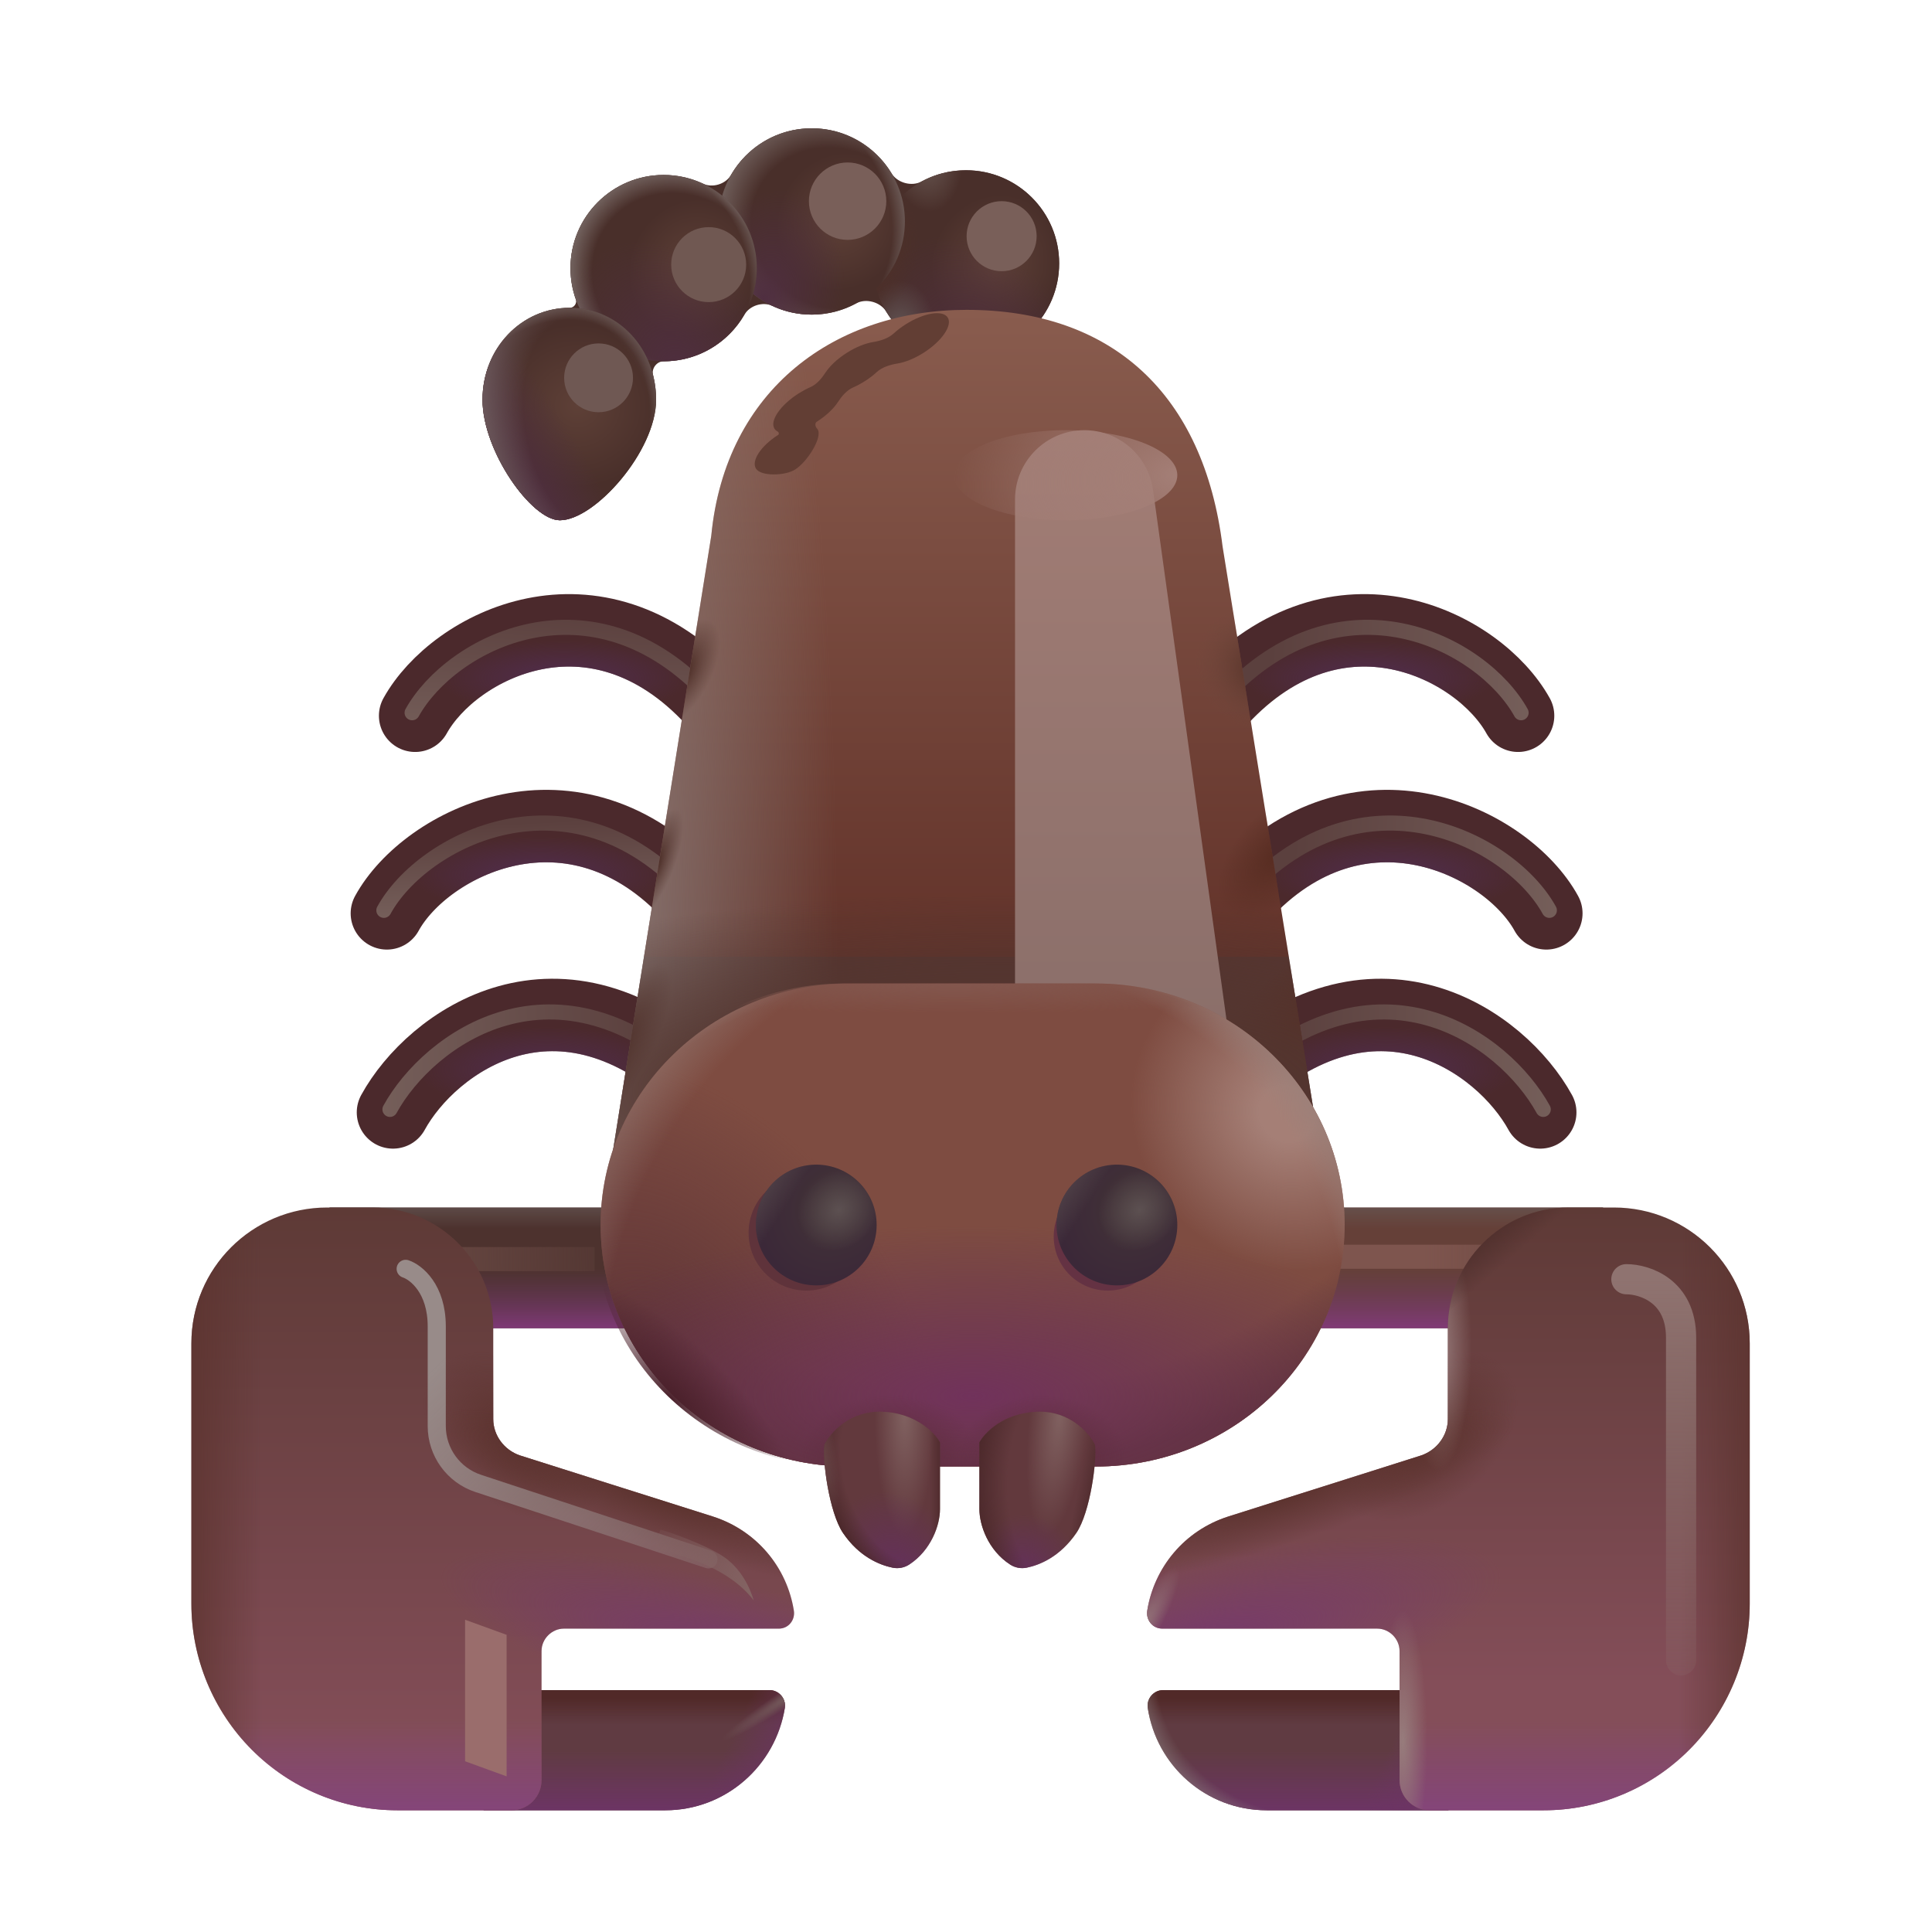 <svg width="32" height="32" viewBox="0 0 32 32" fill="none" xmlns="http://www.w3.org/2000/svg">
<path d="M14.68 5.163C14.582 5.001 14.344 4.936 14.178 5.026C13.96 5.144 13.71 5.211 13.445 5.211C13.213 5.211 12.992 5.16 12.795 5.067C12.632 4.992 12.418 5.06 12.328 5.214C12.061 5.675 11.563 5.984 10.992 5.984V5.984C10.88 5.984 10.789 6.101 10.816 6.21C10.85 6.341 10.867 6.478 10.867 6.621C10.867 7.473 9.852 8.617 9.273 8.617C8.805 8.617 7.992 7.473 7.992 6.621C7.992 5.769 8.636 5.098 9.438 5.098V5.098C9.508 5.098 9.561 5.023 9.537 4.957C9.48 4.796 9.449 4.622 9.449 4.441C9.449 3.589 10.14 2.898 10.992 2.898C11.225 2.898 11.445 2.95 11.643 3.042C11.805 3.117 12.02 3.05 12.11 2.895C12.377 2.435 12.875 2.125 13.445 2.125C14.005 2.125 14.495 2.423 14.765 2.869C14.863 3.03 15.101 3.095 15.267 3.005C15.485 2.887 15.735 2.82 16 2.82C16.852 2.82 17.543 3.511 17.543 4.363C17.543 5.215 16.852 5.906 16 5.906C15.441 5.906 14.95 5.608 14.68 5.163Z" fill="#492F2A"/>
<path d="M14.68 5.163C14.582 5.001 14.344 4.936 14.178 5.026C13.96 5.144 13.71 5.211 13.445 5.211C13.213 5.211 12.992 5.16 12.795 5.067C12.632 4.992 12.418 5.06 12.328 5.214C12.061 5.675 11.563 5.984 10.992 5.984V5.984C10.88 5.984 10.789 6.101 10.816 6.21C10.85 6.341 10.867 6.478 10.867 6.621C10.867 7.473 9.852 8.617 9.273 8.617C8.805 8.617 7.992 7.473 7.992 6.621C7.992 5.769 8.636 5.098 9.438 5.098V5.098C9.508 5.098 9.561 5.023 9.537 4.957C9.48 4.796 9.449 4.622 9.449 4.441C9.449 3.589 10.14 2.898 10.992 2.898C11.225 2.898 11.445 2.95 11.643 3.042C11.805 3.117 12.02 3.05 12.11 2.895C12.377 2.435 12.875 2.125 13.445 2.125C14.005 2.125 14.495 2.423 14.765 2.869C14.863 3.03 15.101 3.095 15.267 3.005C15.485 2.887 15.735 2.82 16 2.82C16.852 2.82 17.543 3.511 17.543 4.363C17.543 5.215 16.852 5.906 16 5.906C15.441 5.906 14.95 5.608 14.68 5.163Z" fill="url(#paint0_radial_28327_6701)"/>
<circle cx="16" cy="4.363" r="1.543" fill="url(#paint1_radial_28327_6701)"/>
<circle cx="16" cy="4.363" r="1.543" fill="url(#paint2_radial_28327_6701)"/>
<circle cx="16" cy="4.363" r="1.543" fill="url(#paint3_radial_28327_6701)"/>
<circle cx="16" cy="4.363" r="1.543" fill="url(#paint4_radial_28327_6701)"/>
<circle cx="16" cy="4.363" r="1.543" fill="url(#paint5_radial_28327_6701)"/>
<circle cx="13.445" cy="3.668" r="1.543" fill="url(#paint6_radial_28327_6701)"/>
<circle cx="13.445" cy="3.668" r="1.543" fill="url(#paint7_radial_28327_6701)"/>
<circle cx="13.445" cy="3.668" r="1.543" fill="url(#paint8_radial_28327_6701)"/>
<circle cx="13.445" cy="3.668" r="1.543" fill="url(#paint9_radial_28327_6701)"/>
<circle cx="10.992" cy="4.441" r="1.543" fill="url(#paint10_radial_28327_6701)"/>
<circle cx="10.992" cy="4.441" r="1.543" fill="url(#paint11_radial_28327_6701)"/>
<circle cx="10.992" cy="4.441" r="1.543" fill="url(#paint12_radial_28327_6701)"/>
<circle cx="10.992" cy="4.441" r="1.543" fill="url(#paint13_radial_28327_6701)"/>
<path d="M10.867 6.621C10.867 7.473 9.852 8.617 9.273 8.617C8.805 8.617 7.992 7.473 7.992 6.621C7.992 5.769 8.636 5.098 9.438 5.098C10.239 5.098 10.867 5.769 10.867 6.621Z" fill="url(#paint14_radial_28327_6701)"/>
<path d="M10.867 6.621C10.867 7.473 9.852 8.617 9.273 8.617C8.805 8.617 7.992 7.473 7.992 6.621C7.992 5.769 8.636 5.098 9.438 5.098C10.239 5.098 10.867 5.769 10.867 6.621Z" fill="url(#paint15_radial_28327_6701)"/>
<path d="M10.867 6.621C10.867 7.473 9.852 8.617 9.273 8.617C8.805 8.617 7.992 7.473 7.992 6.621C7.992 5.769 8.636 5.098 9.438 5.098C10.239 5.098 10.867 5.769 10.867 6.621Z" fill="url(#paint16_radial_28327_6701)"/>
<path d="M10.867 6.621C10.867 7.473 9.852 8.617 9.273 8.617C8.805 8.617 7.992 7.473 7.992 6.621C7.992 5.769 8.636 5.098 9.438 5.098C10.239 5.098 10.867 5.769 10.867 6.621Z" fill="url(#paint17_radial_28327_6701)"/>
<g filter="url(#filter0_i_28327_6701)">
<path d="M25.561 18.375C24.92 17.206 22.803 15.664 20.451 17.906" stroke="#4B292C" stroke-width="1.2" stroke-linecap="round"/>
<path d="M25.561 18.375C24.92 17.206 22.803 15.664 20.451 17.906" stroke="url(#paint18_radial_28327_6701)" stroke-width="1.2" stroke-linecap="round"/>
</g>
<g filter="url(#filter1_f_28327_6701)">
<path d="M25.561 18.375C24.92 17.206 22.803 15.664 20.451 17.906" stroke="url(#paint19_linear_28327_6701)" stroke-width="0.25" stroke-linecap="round"/>
</g>
<g filter="url(#filter2_i_28327_6701)">
<path d="M25.662 15.078C25.022 13.909 22.569 12.653 20.616 14.794" stroke="#4B292C" stroke-width="1.2" stroke-linecap="round"/>
<path d="M25.662 15.078C25.022 13.909 22.569 12.653 20.616 14.794" stroke="url(#paint20_radial_28327_6701)" stroke-width="1.2" stroke-linecap="round"/>
</g>
<g filter="url(#filter3_f_28327_6701)">
<path d="M25.662 15.078C25.022 13.909 22.569 12.653 20.616 14.794" stroke="url(#paint21_linear_28327_6701)" stroke-width="0.25" stroke-linecap="round"/>
</g>
<g filter="url(#filter4_i_28327_6701)">
<path d="M25.194 11.805C24.553 10.649 22.217 9.43 20.264 11.547" stroke="#4B292C" stroke-width="1.2" stroke-linecap="round"/>
<path d="M25.194 11.805C24.553 10.649 22.217 9.43 20.264 11.547" stroke="url(#paint22_radial_28327_6701)" stroke-width="1.2" stroke-linecap="round"/>
</g>
<g filter="url(#filter5_f_28327_6701)">
<path d="M25.194 11.805C24.553 10.649 22.217 9.43 20.264 11.547" stroke="url(#paint23_linear_28327_6701)" stroke-width="0.25" stroke-linecap="round"/>
</g>
<g filter="url(#filter6_i_28327_6701)">
<path d="M6.459 18.375C7.1 17.206 9.217 15.664 11.569 17.906" stroke="#4B292C" stroke-width="1.2" stroke-linecap="round"/>
<path d="M6.459 18.375C7.1 17.206 9.217 15.664 11.569 17.906" stroke="url(#paint24_radial_28327_6701)" stroke-width="1.2" stroke-linecap="round"/>
</g>
<g filter="url(#filter7_f_28327_6701)">
<path d="M6.459 18.375C7.1 17.206 9.217 15.664 11.569 17.906" stroke="url(#paint25_linear_28327_6701)" stroke-width="0.25" stroke-linecap="round"/>
</g>
<g filter="url(#filter8_i_28327_6701)">
<path d="M6.358 15.078C6.998 13.909 9.451 12.653 11.405 14.794" stroke="#4B292C" stroke-width="1.2" stroke-linecap="round"/>
<path d="M6.358 15.078C6.998 13.909 9.451 12.653 11.405 14.794" stroke="url(#paint26_radial_28327_6701)" stroke-width="1.2" stroke-linecap="round"/>
</g>
<g filter="url(#filter9_f_28327_6701)">
<path d="M6.358 15.078C6.998 13.909 9.451 12.653 11.405 14.794" stroke="url(#paint27_linear_28327_6701)" stroke-width="0.25" stroke-linecap="round"/>
</g>
<g filter="url(#filter10_i_28327_6701)">
<path d="M6.826 11.805C7.467 10.649 9.803 9.43 11.756 11.547" stroke="#4B292C" stroke-width="1.2" stroke-linecap="round"/>
<path d="M6.826 11.805C7.467 10.649 9.803 9.43 11.756 11.547" stroke="url(#paint28_radial_28327_6701)" stroke-width="1.2" stroke-linecap="round"/>
</g>
<g filter="url(#filter11_f_28327_6701)">
<path d="M6.826 11.805C7.467 10.649 9.803 9.43 11.756 11.547" stroke="url(#paint29_linear_28327_6701)" stroke-width="0.25" stroke-linecap="round"/>
</g>
<path d="M21.93 19.462L10.09 19.452L11.781 8.874C12.016 6.436 13.848 5.132 16.01 5.132C18.422 5.132 19.938 6.53 20.25 9.052L21.93 19.462Z" fill="url(#paint30_linear_28327_6701)"/>
<path d="M21.93 19.462L10.09 19.452L11.781 8.874C12.016 6.436 13.848 5.132 16.01 5.132C18.422 5.132 19.938 6.53 20.25 9.052L21.93 19.462Z" fill="url(#paint31_radial_28327_6701)"/>
<path d="M21.93 19.462L10.09 19.452L11.781 8.874C12.016 6.436 13.848 5.132 16.01 5.132C18.422 5.132 19.938 6.53 20.25 9.052L21.93 19.462Z" fill="url(#paint32_radial_28327_6701)"/>
<path d="M21.93 19.462L10.09 19.452L11.781 8.874C12.016 6.436 13.848 5.132 16.01 5.132C18.422 5.132 19.938 6.53 20.25 9.052L21.93 19.462Z" fill="url(#paint33_radial_28327_6701)"/>
<path d="M21.93 19.462L10.09 19.452L11.781 8.874C12.016 6.436 13.848 5.132 16.01 5.132C18.422 5.132 19.938 6.53 20.25 9.052L21.93 19.462Z" fill="url(#paint34_radial_28327_6701)"/>
<path d="M21.93 19.462L10.09 19.452L11.781 8.874C12.016 6.436 13.848 5.132 16.01 5.132C18.422 5.132 19.938 6.53 20.25 9.052L21.93 19.462Z" fill="url(#paint35_radial_28327_6701)"/>
<path d="M21.93 19.462L10.09 19.452L11.781 8.874C12.016 6.436 13.848 5.132 16.01 5.132C18.422 5.132 19.938 6.53 20.25 9.052L21.93 19.462Z" fill="url(#paint36_radial_28327_6701)"/>
<path d="M21.93 19.462L10.09 19.452L11.781 8.874C12.016 6.436 13.848 5.132 16.01 5.132C18.422 5.132 19.938 6.53 20.25 9.052L21.93 19.462Z" fill="url(#paint37_radial_28327_6701)"/>
<path d="M21.93 19.462L10.09 19.452L11.781 8.874C12.016 6.436 13.848 5.132 16.01 5.132C18.422 5.132 19.938 6.53 20.25 9.052L21.93 19.462Z" fill="url(#paint38_radial_28327_6701)"/>
<g filter="url(#filter12_f_28327_6701)">
<path d="M14.865 6.021C14.746 6.04 14.612 6.08 14.524 6.161C14.466 6.214 14.398 6.267 14.323 6.314C14.257 6.356 14.191 6.391 14.127 6.419C14.023 6.465 13.94 6.565 13.878 6.66C13.807 6.769 13.683 6.887 13.526 6.987V6.987C13.495 7.007 13.502 7.065 13.528 7.092C13.534 7.098 13.539 7.105 13.543 7.112C13.626 7.242 13.376 7.646 13.17 7.777C13.004 7.883 12.604 7.892 12.522 7.763C12.439 7.633 12.603 7.385 12.888 7.204V7.204C12.907 7.192 12.902 7.159 12.881 7.148C12.859 7.137 12.841 7.121 12.828 7.101C12.746 6.971 12.924 6.71 13.227 6.517C13.293 6.476 13.359 6.44 13.423 6.412C13.527 6.367 13.61 6.267 13.672 6.172C13.743 6.063 13.867 5.945 14.024 5.845C14.176 5.748 14.331 5.687 14.458 5.666C14.576 5.647 14.71 5.607 14.799 5.526C14.856 5.473 14.924 5.421 14.999 5.373C15.302 5.18 15.615 5.129 15.697 5.259C15.78 5.388 15.601 5.65 15.298 5.843C15.146 5.939 14.991 6.001 14.865 6.021Z" fill="#623E34"/>
</g>
<g filter="url(#filter13_f_28327_6701)">
<path d="M16.812 8.273V17.75L20.616 19.062L19.098 8.116C19.019 7.548 18.534 7.125 17.961 7.125C17.327 7.125 16.812 7.639 16.812 8.273Z" fill="url(#paint39_linear_28327_6701)"/>
</g>
<path d="M27.5 22H17.85V20H26.55L27.5 22Z" fill="#654038"/>
<path d="M27.5 22H17.85V20H26.55L27.5 22Z" fill="url(#paint40_linear_28327_6701)"/>
<path d="M27.5 22H17.85V20H26.55L27.5 22Z" fill="url(#paint41_linear_28327_6701)"/>
<path d="M23.49 27.994H19.26C19.11 27.994 18.99 28.134 19.01 28.284C19.15 29.244 19.98 29.984 20.98 29.984H23.99L23.49 27.994Z" fill="#603B42"/>
<path d="M23.49 27.994H19.26C19.11 27.994 18.99 28.134 19.01 28.284C19.15 29.244 19.98 29.984 20.98 29.984H23.99L23.49 27.994Z" fill="url(#paint42_linear_28327_6701)"/>
<path d="M23.49 27.994H19.26C19.11 27.994 18.99 28.134 19.01 28.284C19.15 29.244 19.98 29.984 20.98 29.984H23.99L23.49 27.994Z" fill="url(#paint43_linear_28327_6701)"/>
<path d="M23.49 27.994H19.26C19.11 27.994 18.99 28.134 19.01 28.284C19.15 29.244 19.98 29.984 20.98 29.984H23.99L23.49 27.994Z" fill="url(#paint44_linear_28327_6701)"/>
<path d="M23.49 27.994H19.26C19.11 27.994 18.99 28.134 19.01 28.284C19.15 29.244 19.98 29.984 20.98 29.984H23.99L23.49 27.994Z" fill="url(#paint45_radial_28327_6701)"/>
<g filter="url(#filter14_f_28327_6701)">
<rect x="21.93" y="20.616" width="3.306" height="0.399" fill="url(#paint46_linear_28327_6701)"/>
</g>
<path d="M26.731 20C27.974 20 28.981 21.007 28.981 22.25V26.564C28.981 27.466 28.621 28.339 27.981 28.981C27.341 29.623 26.471 29.984 25.571 29.984H23.681C23.405 29.984 23.181 29.76 23.181 29.483V27.346C23.181 27.145 23.011 26.975 22.811 26.975H19.251C19.091 26.975 18.981 26.834 19.001 26.684C19.111 25.962 19.621 25.35 20.341 25.119L23.541 24.106C23.801 24.016 23.981 23.775 23.981 23.504V22C23.981 20.895 24.877 20 25.981 20H26.731Z" fill="url(#paint47_linear_28327_6701)"/>
<path d="M26.731 20C27.974 20 28.981 21.007 28.981 22.25V26.564C28.981 27.466 28.621 28.339 27.981 28.981C27.341 29.623 26.471 29.984 25.571 29.984H23.681C23.405 29.984 23.181 29.76 23.181 29.483V27.346C23.181 27.145 23.011 26.975 22.811 26.975H19.251C19.091 26.975 18.981 26.834 19.001 26.684C19.111 25.962 19.621 25.35 20.341 25.119L23.541 24.106C23.801 24.016 23.981 23.775 23.981 23.504V22C23.981 20.895 24.877 20 25.981 20H26.731Z" fill="url(#paint48_linear_28327_6701)"/>
<path d="M26.731 20C27.974 20 28.981 21.007 28.981 22.25V26.564C28.981 27.466 28.621 28.339 27.981 28.981C27.341 29.623 26.471 29.984 25.571 29.984H23.681C23.405 29.984 23.181 29.76 23.181 29.483V27.346C23.181 27.145 23.011 26.975 22.811 26.975H19.251C19.091 26.975 18.981 26.834 19.001 26.684C19.111 25.962 19.621 25.35 20.341 25.119L23.541 24.106C23.801 24.016 23.981 23.775 23.981 23.504V22C23.981 20.895 24.877 20 25.981 20H26.731Z" fill="url(#paint49_radial_28327_6701)"/>
<path d="M26.731 20C27.974 20 28.981 21.007 28.981 22.25V26.564C28.981 27.466 28.621 28.339 27.981 28.981C27.341 29.623 26.471 29.984 25.571 29.984H23.681C23.405 29.984 23.181 29.76 23.181 29.483V27.346C23.181 27.145 23.011 26.975 22.811 26.975H19.251C19.091 26.975 18.981 26.834 19.001 26.684C19.111 25.962 19.621 25.35 20.341 25.119L23.541 24.106C23.801 24.016 23.981 23.775 23.981 23.504V22C23.981 20.895 24.877 20 25.981 20H26.731Z" fill="url(#paint50_radial_28327_6701)"/>
<path d="M26.731 20C27.974 20 28.981 21.007 28.981 22.25V26.564C28.981 27.466 28.621 28.339 27.981 28.981C27.341 29.623 26.471 29.984 25.571 29.984H23.681C23.405 29.984 23.181 29.76 23.181 29.483V27.346C23.181 27.145 23.011 26.975 22.811 26.975H19.251C19.091 26.975 18.981 26.834 19.001 26.684C19.111 25.962 19.621 25.35 20.341 25.119L23.541 24.106C23.801 24.016 23.981 23.775 23.981 23.504V22C23.981 20.895 24.877 20 25.981 20H26.731Z" fill="url(#paint51_radial_28327_6701)"/>
<path d="M26.731 20C27.974 20 28.981 21.007 28.981 22.25V26.564C28.981 27.466 28.621 28.339 27.981 28.981C27.341 29.623 26.471 29.984 25.571 29.984H23.681C23.405 29.984 23.181 29.76 23.181 29.483V27.346C23.181 27.145 23.011 26.975 22.811 26.975H19.251C19.091 26.975 18.981 26.834 19.001 26.684C19.111 25.962 19.621 25.35 20.341 25.119L23.541 24.106C23.801 24.016 23.981 23.775 23.981 23.504V22C23.981 20.895 24.877 20 25.981 20H26.731Z" fill="url(#paint52_linear_28327_6701)"/>
<path d="M26.731 20C27.974 20 28.981 21.007 28.981 22.25V26.564C28.981 27.466 28.621 28.339 27.981 28.981C27.341 29.623 26.471 29.984 25.571 29.984H23.681C23.405 29.984 23.181 29.76 23.181 29.483V27.346C23.181 27.145 23.011 26.975 22.811 26.975H19.251C19.091 26.975 18.981 26.834 19.001 26.684C19.111 25.962 19.621 25.35 20.341 25.119L23.541 24.106C23.801 24.016 23.981 23.775 23.981 23.504V22C23.981 20.895 24.877 20 25.981 20H26.731Z" fill="url(#paint53_radial_28327_6701)"/>
<path d="M26.731 20C27.974 20 28.981 21.007 28.981 22.25V26.564C28.981 27.466 28.621 28.339 27.981 28.981C27.341 29.623 26.471 29.984 25.571 29.984H23.681C23.405 29.984 23.181 29.76 23.181 29.483V27.346C23.181 27.145 23.011 26.975 22.811 26.975H19.251C19.091 26.975 18.981 26.834 19.001 26.684C19.111 25.962 19.621 25.35 20.341 25.119L23.541 24.106C23.801 24.016 23.981 23.775 23.981 23.504V22C23.981 20.895 24.877 20 25.981 20H26.731Z" fill="url(#paint54_radial_28327_6701)"/>
<path d="M26.731 20C27.974 20 28.981 21.007 28.981 22.25V26.564C28.981 27.466 28.621 28.339 27.981 28.981C27.341 29.623 26.471 29.984 25.571 29.984H23.681C23.405 29.984 23.181 29.76 23.181 29.483V27.346C23.181 27.145 23.011 26.975 22.811 26.975H19.251C19.091 26.975 18.981 26.834 19.001 26.684C19.111 25.962 19.621 25.35 20.341 25.119L23.541 24.106C23.801 24.016 23.981 23.775 23.981 23.504V22C23.981 20.895 24.877 20 25.981 20H26.731Z" fill="url(#paint55_radial_28327_6701)"/>
<path d="M26.731 20C27.974 20 28.981 21.007 28.981 22.25V26.564C28.981 27.466 28.621 28.339 27.981 28.981C27.341 29.623 26.471 29.984 25.571 29.984H23.681C23.405 29.984 23.181 29.76 23.181 29.483V27.346C23.181 27.145 23.011 26.975 22.811 26.975H19.251C19.091 26.975 18.981 26.834 19.001 26.684C19.111 25.962 19.621 25.35 20.341 25.119L23.541 24.106C23.801 24.016 23.981 23.775 23.981 23.504V22C23.981 20.895 24.877 20 25.981 20H26.731Z" fill="url(#paint56_linear_28327_6701)"/>
<path d="M4.51 22H14.16V20H5.46L4.51 22Z" fill="#4D322E"/>
<path d="M4.51 22H14.16V20H5.46L4.51 22Z" fill="url(#paint57_linear_28327_6701)"/>
<path d="M4.51 22H14.16V20H5.46L4.51 22Z" fill="url(#paint58_linear_28327_6701)"/>
<g filter="url(#filter15_f_28327_6701)">
<rect x="6.542" y="20.655" width="3.306" height="0.399" fill="url(#paint59_linear_28327_6701)"/>
</g>
<path d="M8.52 27.994H12.75C12.9 27.994 13.02 28.134 13 28.284C12.85 29.244 12.02 29.984 11.02 29.984H8.01L8.52 27.994Z" fill="#603B42"/>
<path d="M8.52 27.994H12.75C12.9 27.994 13.02 28.134 13 28.284C12.85 29.244 12.02 29.984 11.02 29.984H8.01L8.52 27.994Z" fill="url(#paint60_linear_28327_6701)"/>
<path d="M8.52 27.994H12.75C12.9 27.994 13.02 28.134 13 28.284C12.85 29.244 12.02 29.984 11.02 29.984H8.01L8.52 27.994Z" fill="url(#paint61_linear_28327_6701)"/>
<path d="M8.52 27.994H12.75C12.9 27.994 13.02 28.134 13 28.284C12.85 29.244 12.02 29.984 11.02 29.984H8.01L8.52 27.994Z" fill="url(#paint62_linear_28327_6701)"/>
<path d="M8.52 27.994H12.75C12.9 27.994 13.02 28.134 13 28.284C12.85 29.244 12.02 29.984 11.02 29.984H8.01L8.52 27.994Z" fill="url(#paint63_radial_28327_6701)"/>
<g filter="url(#filter16_i_28327_6701)">
<path d="M5.27 20C4.027 20 3.02 21.007 3.02 22.25V26.564C3.02 27.466 3.38 28.339 4.02 28.981C4.66 29.623 5.53 29.984 6.43 29.984H8.32C8.596 29.984 8.82 29.76 8.82 29.483V27.346C8.82 27.145 8.99 26.975 9.19 26.975H12.75C12.91 26.975 13.02 26.834 13 26.684C12.89 25.962 12.38 25.35 11.66 25.119L8.46 24.106C8.2 24.016 8.02 23.775 8.02 23.504V22C8.02 20.895 7.124 20 6.02 20H5.27Z" fill="url(#paint64_linear_28327_6701)"/>
<path d="M5.27 20C4.027 20 3.02 21.007 3.02 22.25V26.564C3.02 27.466 3.38 28.339 4.02 28.981C4.66 29.623 5.53 29.984 6.43 29.984H8.32C8.596 29.984 8.82 29.76 8.82 29.483V27.346C8.82 27.145 8.99 26.975 9.19 26.975H12.75C12.91 26.975 13.02 26.834 13 26.684C12.89 25.962 12.38 25.35 11.66 25.119L8.46 24.106C8.2 24.016 8.02 23.775 8.02 23.504V22C8.02 20.895 7.124 20 6.02 20H5.27Z" fill="url(#paint65_linear_28327_6701)"/>
<path d="M5.27 20C4.027 20 3.02 21.007 3.02 22.25V26.564C3.02 27.466 3.38 28.339 4.02 28.981C4.66 29.623 5.53 29.984 6.43 29.984H8.32C8.596 29.984 8.82 29.76 8.82 29.483V27.346C8.82 27.145 8.99 26.975 9.19 26.975H12.75C12.91 26.975 13.02 26.834 13 26.684C12.89 25.962 12.38 25.35 11.66 25.119L8.46 24.106C8.2 24.016 8.02 23.775 8.02 23.504V22C8.02 20.895 7.124 20 6.02 20H5.27Z" fill="url(#paint66_radial_28327_6701)"/>
<path d="M5.27 20C4.027 20 3.02 21.007 3.02 22.25V26.564C3.02 27.466 3.38 28.339 4.02 28.981C4.66 29.623 5.53 29.984 6.43 29.984H8.32C8.596 29.984 8.82 29.76 8.82 29.483V27.346C8.82 27.145 8.99 26.975 9.19 26.975H12.75C12.91 26.975 13.02 26.834 13 26.684C12.89 25.962 12.38 25.35 11.66 25.119L8.46 24.106C8.2 24.016 8.02 23.775 8.02 23.504V22C8.02 20.895 7.124 20 6.02 20H5.27Z" fill="url(#paint67_radial_28327_6701)"/>
<path d="M5.27 20C4.027 20 3.02 21.007 3.02 22.25V26.564C3.02 27.466 3.38 28.339 4.02 28.981C4.66 29.623 5.53 29.984 6.43 29.984H8.32C8.596 29.984 8.82 29.76 8.82 29.483V27.346C8.82 27.145 8.99 26.975 9.19 26.975H12.75C12.91 26.975 13.02 26.834 13 26.684C12.89 25.962 12.38 25.35 11.66 25.119L8.46 24.106C8.2 24.016 8.02 23.775 8.02 23.504V22C8.02 20.895 7.124 20 6.02 20H5.27Z" fill="url(#paint68_radial_28327_6701)"/>
<path d="M5.27 20C4.027 20 3.02 21.007 3.02 22.25V26.564C3.02 27.466 3.38 28.339 4.02 28.981C4.66 29.623 5.53 29.984 6.43 29.984H8.32C8.596 29.984 8.82 29.76 8.82 29.483V27.346C8.82 27.145 8.99 26.975 9.19 26.975H12.75C12.91 26.975 13.02 26.834 13 26.684C12.89 25.962 12.38 25.35 11.66 25.119L8.46 24.106C8.2 24.016 8.02 23.775 8.02 23.504V22C8.02 20.895 7.124 20 6.02 20H5.27Z" fill="url(#paint69_linear_28327_6701)"/>
</g>
<g filter="url(#filter17_i_28327_6701)">
<path d="M18.05 24.29H13.97C11.693 24.29 9.848 22.5 9.848 20.29C9.848 18.08 11.693 16.29 13.97 16.29H18.05C20.327 16.29 22.172 18.08 22.172 20.29C22.172 22.5 20.327 24.29 18.05 24.29Z" fill="#7E4C41"/>
<path d="M18.05 24.29H13.97C11.693 24.29 9.848 22.5 9.848 20.29C9.848 18.08 11.693 16.29 13.97 16.29H18.05C20.327 16.29 22.172 18.08 22.172 20.29C22.172 22.5 20.327 24.29 18.05 24.29Z" fill="url(#paint70_radial_28327_6701)"/>
<path d="M18.05 24.29H13.97C11.693 24.29 9.848 22.5 9.848 20.29C9.848 18.08 11.693 16.29 13.97 16.29H18.05C20.327 16.29 22.172 18.08 22.172 20.29C22.172 22.5 20.327 24.29 18.05 24.29Z" fill="url(#paint71_radial_28327_6701)"/>
<path d="M18.05 24.29H13.97C11.693 24.29 9.848 22.5 9.848 20.29C9.848 18.08 11.693 16.29 13.97 16.29H18.05C20.327 16.29 22.172 18.08 22.172 20.29C22.172 22.5 20.327 24.29 18.05 24.29Z" fill="url(#paint72_radial_28327_6701)"/>
<path d="M18.05 24.29H13.97C11.693 24.29 9.848 22.5 9.848 20.29C9.848 18.08 11.693 16.29 13.97 16.29H18.05C20.327 16.29 22.172 18.08 22.172 20.29C22.172 22.5 20.327 24.29 18.05 24.29Z" fill="url(#paint73_radial_28327_6701)"/>
<path d="M18.05 24.29H13.97C11.693 24.29 9.848 22.5 9.848 20.29C9.848 18.08 11.693 16.29 13.97 16.29H18.05C20.327 16.29 22.172 18.08 22.172 20.29C22.172 22.5 20.327 24.29 18.05 24.29Z" fill="url(#paint74_radial_28327_6701)"/>
<path d="M18.05 24.29H13.97C11.693 24.29 9.848 22.5 9.848 20.29C9.848 18.08 11.693 16.29 13.97 16.29H18.05C20.327 16.29 22.172 18.08 22.172 20.29C22.172 22.5 20.327 24.29 18.05 24.29Z" fill="url(#paint75_radial_28327_6701)"/>
<path d="M18.05 24.29H13.97C11.693 24.29 9.848 22.5 9.848 20.29C9.848 18.08 11.693 16.29 13.97 16.29H18.05C20.327 16.29 22.172 18.08 22.172 20.29C22.172 22.5 20.327 24.29 18.05 24.29Z" fill="url(#paint76_radial_28327_6701)"/>
<path d="M18.05 24.29H13.97C11.693 24.29 9.848 22.5 9.848 20.29C9.848 18.08 11.693 16.29 13.97 16.29H18.05C20.327 16.29 22.172 18.08 22.172 20.29C22.172 22.5 20.327 24.29 18.05 24.29Z" fill="url(#paint77_radial_28327_6701)"/>
</g>
<path d="M18.05 24.29H13.97C11.693 24.29 9.848 22.5 9.848 20.29C9.848 18.08 11.693 16.29 13.97 16.29H18.05C20.327 16.29 22.172 18.08 22.172 20.29C22.172 22.5 20.327 24.29 18.05 24.29Z" fill="url(#paint78_radial_28327_6701)"/>
<path d="M18.05 24.29H13.97C11.693 24.29 9.848 22.5 9.848 20.29C9.848 18.08 11.693 16.29 13.97 16.29H18.05C20.327 16.29 22.172 18.08 22.172 20.29C22.172 22.5 20.327 24.29 18.05 24.29Z" fill="url(#paint79_radial_28327_6701)"/>
<g filter="url(#filter18_f_28327_6701)">
<path d="M18.348 21.376C18.842 21.376 19.242 20.976 19.242 20.481C19.242 19.987 18.842 19.587 18.348 19.587C17.854 19.587 17.453 19.987 17.453 20.481C17.453 20.976 17.854 21.376 18.348 21.376Z" fill="#643243"/>
</g>
<g filter="url(#filter19_f_28327_6701)">
<path d="M13.356 21.376C13.884 21.376 14.312 20.948 14.312 20.419C14.312 19.891 13.884 19.462 13.356 19.462C12.827 19.462 12.399 19.891 12.399 20.419C12.399 20.948 12.827 21.376 13.356 21.376Z" fill="#5F333B"/>
</g>
<path d="M18.5 21.29C19.052 21.29 19.5 20.842 19.5 20.29C19.5 19.738 19.052 19.29 18.5 19.29C17.948 19.29 17.5 19.738 17.5 20.29C17.5 20.842 17.948 21.29 18.5 21.29Z" fill="url(#paint80_radial_28327_6701)"/>
<path d="M18.5 21.29C19.052 21.29 19.5 20.842 19.5 20.29C19.5 19.738 19.052 19.29 18.5 19.29C17.948 19.29 17.5 19.738 17.5 20.29C17.5 20.842 17.948 21.29 18.5 21.29Z" fill="url(#paint81_radial_28327_6701)"/>
<path d="M18.5 21.29C19.052 21.29 19.5 20.842 19.5 20.29C19.5 19.738 19.052 19.29 18.5 19.29C17.948 19.29 17.5 19.738 17.5 20.29C17.5 20.842 17.948 21.29 18.5 21.29Z" fill="url(#paint82_linear_28327_6701)"/>
<path d="M13.52 21.29C14.072 21.29 14.52 20.842 14.52 20.29C14.52 19.738 14.072 19.29 13.52 19.29C12.968 19.29 12.52 19.738 12.52 20.29C12.52 20.842 12.968 21.29 13.52 21.29Z" fill="url(#paint83_radial_28327_6701)"/>
<path d="M13.52 21.29C14.072 21.29 14.52 20.842 14.52 20.29C14.52 19.738 14.072 19.29 13.52 19.29C12.968 19.29 12.52 19.738 12.52 20.29C12.52 20.842 12.968 21.29 13.52 21.29Z" fill="url(#paint84_radial_28327_6701)"/>
<path d="M13.52 21.29C14.072 21.29 14.52 20.842 14.52 20.29C14.52 19.738 14.072 19.29 13.52 19.29C12.968 19.29 12.52 19.738 12.52 20.29C12.52 20.842 12.968 21.29 13.52 21.29Z" fill="url(#paint85_linear_28327_6701)"/>
<path d="M14.623 23.383C14.073 23.358 13.748 23.737 13.655 23.93C13.618 24.169 13.731 25.048 13.963 25.391C14.232 25.787 14.571 25.922 14.786 25.966C14.881 25.985 14.98 25.966 15.061 25.913C15.422 25.678 15.569 25.263 15.569 24.996V23.891C15.483 23.732 15.173 23.408 14.623 23.383Z" fill="#62393D"/>
<path d="M14.623 23.383C14.073 23.358 13.748 23.737 13.655 23.93C13.618 24.169 13.731 25.048 13.963 25.391C14.232 25.787 14.571 25.922 14.786 25.966C14.881 25.985 14.98 25.966 15.061 25.913C15.422 25.678 15.569 25.263 15.569 24.996V23.891C15.483 23.732 15.173 23.408 14.623 23.383Z" fill="url(#paint86_radial_28327_6701)"/>
<path d="M14.623 23.383C14.073 23.358 13.748 23.737 13.655 23.93C13.618 24.169 13.731 25.048 13.963 25.391C14.232 25.787 14.571 25.922 14.786 25.966C14.881 25.985 14.98 25.966 15.061 25.913C15.422 25.678 15.569 25.263 15.569 24.996V23.891C15.483 23.732 15.173 23.408 14.623 23.383Z" fill="url(#paint87_radial_28327_6701)"/>
<path d="M14.623 23.383C14.073 23.358 13.748 23.737 13.655 23.93C13.618 24.169 13.731 25.048 13.963 25.391C14.232 25.787 14.571 25.922 14.786 25.966C14.881 25.985 14.98 25.966 15.061 25.913C15.422 25.678 15.569 25.263 15.569 24.996V23.891C15.483 23.732 15.173 23.408 14.623 23.383Z" fill="url(#paint88_radial_28327_6701)"/>
<path d="M14.623 23.383C14.073 23.358 13.748 23.737 13.655 23.93C13.618 24.169 13.731 25.048 13.963 25.391C14.232 25.787 14.571 25.922 14.786 25.966C14.881 25.985 14.98 25.966 15.061 25.913C15.422 25.678 15.569 25.263 15.569 24.996V23.891C15.483 23.732 15.173 23.408 14.623 23.383Z" fill="url(#paint89_linear_28327_6701)"/>
<path d="M14.623 23.383C14.073 23.358 13.748 23.737 13.655 23.93C13.618 24.169 13.731 25.048 13.963 25.391C14.232 25.787 14.571 25.922 14.786 25.966C14.881 25.985 14.98 25.966 15.061 25.913C15.422 25.678 15.569 25.263 15.569 24.996V23.891C15.483 23.732 15.173 23.408 14.623 23.383Z" fill="url(#paint90_radial_28327_6701)"/>
<path d="M17.167 23.383C17.717 23.358 18.042 23.737 18.136 23.93C18.173 24.169 18.06 25.048 17.828 25.391C17.558 25.787 17.22 25.922 17.005 25.966C16.91 25.985 16.811 25.966 16.73 25.913C16.368 25.678 16.222 25.263 16.222 24.996V23.891C16.308 23.732 16.617 23.408 17.167 23.383Z" fill="#62393D"/>
<path d="M17.167 23.383C17.717 23.358 18.042 23.737 18.136 23.93C18.173 24.169 18.06 25.048 17.828 25.391C17.558 25.787 17.22 25.922 17.005 25.966C16.91 25.985 16.811 25.966 16.73 25.913C16.368 25.678 16.222 25.263 16.222 24.996V23.891C16.308 23.732 16.617 23.408 17.167 23.383Z" fill="url(#paint91_radial_28327_6701)"/>
<path d="M17.167 23.383C17.717 23.358 18.042 23.737 18.136 23.93C18.173 24.169 18.06 25.048 17.828 25.391C17.558 25.787 17.22 25.922 17.005 25.966C16.91 25.985 16.811 25.966 16.73 25.913C16.368 25.678 16.222 25.263 16.222 24.996V23.891C16.308 23.732 16.617 23.408 17.167 23.383Z" fill="url(#paint92_radial_28327_6701)"/>
<path d="M17.167 23.383C17.717 23.358 18.042 23.737 18.136 23.93C18.173 24.169 18.06 25.048 17.828 25.391C17.558 25.787 17.22 25.922 17.005 25.966C16.91 25.985 16.811 25.966 16.73 25.913C16.368 25.678 16.222 25.263 16.222 24.996V23.891C16.308 23.732 16.617 23.408 17.167 23.383Z" fill="url(#paint93_radial_28327_6701)"/>
<path d="M17.167 23.383C17.717 23.358 18.042 23.737 18.136 23.93C18.173 24.169 18.06 25.048 17.828 25.391C17.558 25.787 17.22 25.922 17.005 25.966C16.91 25.985 16.811 25.966 16.73 25.913C16.368 25.678 16.222 25.263 16.222 24.996V23.891C16.308 23.732 16.617 23.408 17.167 23.383Z" fill="url(#paint94_linear_28327_6701)"/>
<g filter="url(#filter20_f_28327_6701)">
<path d="M7.703 26.828L8.391 27.078V29.422L7.703 29.172V26.828Z" fill="#9A6D6C"/>
</g>
<g filter="url(#filter21_f_28327_6701)">
<path d="M6.719 21.016C6.891 21.073 7.234 21.344 7.234 21.969C7.234 22.395 7.234 23.046 7.234 23.621C7.234 24.052 7.511 24.435 7.921 24.57L11.734 25.828" stroke="url(#paint95_linear_28327_6701)" stroke-width="0.3" stroke-linecap="round"/>
</g>
<g filter="url(#filter22_f_28327_6701)">
<ellipse cx="17.65" cy="7.871" rx="1.85" ry="0.746" fill="url(#paint96_radial_28327_6701)"/>
</g>
<g filter="url(#filter23_f_28327_6701)">
<path d="M11.945 25.758C12.291 25.972 12.435 26.338 12.484 26.508C12.084 25.983 11.344 25.758 10.836 25.664L10.938 25.336C11.06 25.365 11.633 25.564 11.945 25.758Z" fill="url(#paint97_linear_28327_6701)"/>
</g>
<g filter="url(#filter24_f_28327_6701)">
<path d="M26.938 21.188C27.24 21.188 27.844 21.381 27.844 22.156C27.844 22.931 27.844 26.042 27.844 27.5" stroke="url(#paint98_linear_28327_6701)" stroke-width="0.5" stroke-linecap="round"/>
</g>
<g filter="url(#filter25_f_28327_6701)">
<circle cx="9.914" cy="6.258" r="0.57" fill="#6F5853"/>
</g>
<g filter="url(#filter26_f_28327_6701)">
<circle cx="11.738" cy="4.383" r="0.621" fill="#705852"/>
</g>
<g filter="url(#filter27_f_28327_6701)">
<circle cx="14.039" cy="3.332" r="0.641" fill="#795F59"/>
</g>
<g filter="url(#filter28_f_28327_6701)">
<circle cx="16.59" cy="3.912" r="0.58" fill="#795F59"/>
</g>
<defs>
<filter id="filter0_i_28327_6701" x="19.801" y="16.161" width="6.359" height="2.864" filterUnits="userSpaceOnUse" color-interpolation-filters="sRGB">
<feFlood flood-opacity="0" result="BackgroundImageFix"/>
<feBlend mode="normal" in="SourceGraphic" in2="BackgroundImageFix" result="shape"/>
<feColorMatrix in="SourceAlpha" type="matrix" values="0 0 0 0 0 0 0 0 0 0 0 0 0 0 0 0 0 0 127 0" result="hardAlpha"/>
<feOffset dx="-0.05" dy="0.05"/>
<feGaussianBlur stdDeviation="0.125"/>
<feComposite in2="hardAlpha" operator="arithmetic" k2="-1" k3="1"/>
<feColorMatrix type="matrix" values="0 0 0 0 0.51 0 0 0 0 0.459 0 0 0 0 0.447 0 0 0 1 0"/>
<feBlend mode="normal" in2="shape" result="effect1_innerShadow_28327_6701"/>
</filter>
<filter id="filter1_f_28327_6701" x="19.926" y="16.236" width="6.159" height="2.664" filterUnits="userSpaceOnUse" color-interpolation-filters="sRGB">
<feFlood flood-opacity="0" result="BackgroundImageFix"/>
<feBlend mode="normal" in="SourceGraphic" in2="BackgroundImageFix" result="shape"/>
<feGaussianBlur stdDeviation="0.2" result="effect1_foregroundBlur_28327_6701"/>
</filter>
<filter id="filter2_i_28327_6701" x="19.965" y="13.033" width="6.297" height="2.696" filterUnits="userSpaceOnUse" color-interpolation-filters="sRGB">
<feFlood flood-opacity="0" result="BackgroundImageFix"/>
<feBlend mode="normal" in="SourceGraphic" in2="BackgroundImageFix" result="shape"/>
<feColorMatrix in="SourceAlpha" type="matrix" values="0 0 0 0 0 0 0 0 0 0 0 0 0 0 0 0 0 0 127 0" result="hardAlpha"/>
<feOffset dx="-0.05" dy="0.05"/>
<feGaussianBlur stdDeviation="0.125"/>
<feComposite in2="hardAlpha" operator="arithmetic" k2="-1" k3="1"/>
<feColorMatrix type="matrix" values="0 0 0 0 0.51 0 0 0 0 0.459 0 0 0 0 0.447 0 0 0 1 0"/>
<feBlend mode="normal" in2="shape" result="effect1_innerShadow_28327_6701"/>
</filter>
<filter id="filter3_f_28327_6701" x="20.09" y="13.107" width="6.097" height="2.496" filterUnits="userSpaceOnUse" color-interpolation-filters="sRGB">
<feFlood flood-opacity="0" result="BackgroundImageFix"/>
<feBlend mode="normal" in="SourceGraphic" in2="BackgroundImageFix" result="shape"/>
<feGaussianBlur stdDeviation="0.2" result="effect1_foregroundBlur_28327_6701"/>
</filter>
<filter id="filter4_i_28327_6701" x="19.614" y="9.79" width="6.18" height="2.665" filterUnits="userSpaceOnUse" color-interpolation-filters="sRGB">
<feFlood flood-opacity="0" result="BackgroundImageFix"/>
<feBlend mode="normal" in="SourceGraphic" in2="BackgroundImageFix" result="shape"/>
<feColorMatrix in="SourceAlpha" type="matrix" values="0 0 0 0 0 0 0 0 0 0 0 0 0 0 0 0 0 0 127 0" result="hardAlpha"/>
<feOffset dx="-0.05" dy="0.05"/>
<feGaussianBlur stdDeviation="0.125"/>
<feComposite in2="hardAlpha" operator="arithmetic" k2="-1" k3="1"/>
<feColorMatrix type="matrix" values="0 0 0 0 0.51 0 0 0 0 0.459 0 0 0 0 0.447 0 0 0 1 0"/>
<feBlend mode="normal" in2="shape" result="effect1_innerShadow_28327_6701"/>
</filter>
<filter id="filter5_f_28327_6701" x="19.739" y="9.865" width="5.98" height="2.465" filterUnits="userSpaceOnUse" color-interpolation-filters="sRGB">
<feFlood flood-opacity="0" result="BackgroundImageFix"/>
<feBlend mode="normal" in="SourceGraphic" in2="BackgroundImageFix" result="shape"/>
<feGaussianBlur stdDeviation="0.2" result="effect1_foregroundBlur_28327_6701"/>
</filter>
<filter id="filter6_i_28327_6701" x="5.859" y="16.161" width="6.359" height="2.864" filterUnits="userSpaceOnUse" color-interpolation-filters="sRGB">
<feFlood flood-opacity="0" result="BackgroundImageFix"/>
<feBlend mode="normal" in="SourceGraphic" in2="BackgroundImageFix" result="shape"/>
<feColorMatrix in="SourceAlpha" type="matrix" values="0 0 0 0 0 0 0 0 0 0 0 0 0 0 0 0 0 0 127 0" result="hardAlpha"/>
<feOffset dx="0.05" dy="0.05"/>
<feGaussianBlur stdDeviation="0.125"/>
<feComposite in2="hardAlpha" operator="arithmetic" k2="-1" k3="1"/>
<feColorMatrix type="matrix" values="0 0 0 0 0.51 0 0 0 0 0.459 0 0 0 0 0.447 0 0 0 1 0"/>
<feBlend mode="normal" in2="shape" result="effect1_innerShadow_28327_6701"/>
</filter>
<filter id="filter7_f_28327_6701" x="5.934" y="16.236" width="6.159" height="2.664" filterUnits="userSpaceOnUse" color-interpolation-filters="sRGB">
<feFlood flood-opacity="0" result="BackgroundImageFix"/>
<feBlend mode="normal" in="SourceGraphic" in2="BackgroundImageFix" result="shape"/>
<feGaussianBlur stdDeviation="0.2" result="effect1_foregroundBlur_28327_6701"/>
</filter>
<filter id="filter8_i_28327_6701" x="5.758" y="13.033" width="6.297" height="2.696" filterUnits="userSpaceOnUse" color-interpolation-filters="sRGB">
<feFlood flood-opacity="0" result="BackgroundImageFix"/>
<feBlend mode="normal" in="SourceGraphic" in2="BackgroundImageFix" result="shape"/>
<feColorMatrix in="SourceAlpha" type="matrix" values="0 0 0 0 0 0 0 0 0 0 0 0 0 0 0 0 0 0 127 0" result="hardAlpha"/>
<feOffset dx="0.05" dy="0.05"/>
<feGaussianBlur stdDeviation="0.125"/>
<feComposite in2="hardAlpha" operator="arithmetic" k2="-1" k3="1"/>
<feColorMatrix type="matrix" values="0 0 0 0 0.51 0 0 0 0 0.459 0 0 0 0 0.447 0 0 0 1 0"/>
<feBlend mode="normal" in2="shape" result="effect1_innerShadow_28327_6701"/>
</filter>
<filter id="filter9_f_28327_6701" x="5.833" y="13.107" width="6.097" height="2.496" filterUnits="userSpaceOnUse" color-interpolation-filters="sRGB">
<feFlood flood-opacity="0" result="BackgroundImageFix"/>
<feBlend mode="normal" in="SourceGraphic" in2="BackgroundImageFix" result="shape"/>
<feGaussianBlur stdDeviation="0.2" result="effect1_foregroundBlur_28327_6701"/>
</filter>
<filter id="filter10_i_28327_6701" x="6.226" y="9.79" width="6.18" height="2.665" filterUnits="userSpaceOnUse" color-interpolation-filters="sRGB">
<feFlood flood-opacity="0" result="BackgroundImageFix"/>
<feBlend mode="normal" in="SourceGraphic" in2="BackgroundImageFix" result="shape"/>
<feColorMatrix in="SourceAlpha" type="matrix" values="0 0 0 0 0 0 0 0 0 0 0 0 0 0 0 0 0 0 127 0" result="hardAlpha"/>
<feOffset dx="0.05" dy="0.05"/>
<feGaussianBlur stdDeviation="0.125"/>
<feComposite in2="hardAlpha" operator="arithmetic" k2="-1" k3="1"/>
<feColorMatrix type="matrix" values="0 0 0 0 0.51 0 0 0 0 0.459 0 0 0 0 0.447 0 0 0 1 0"/>
<feBlend mode="normal" in2="shape" result="effect1_innerShadow_28327_6701"/>
</filter>
<filter id="filter11_f_28327_6701" x="6.301" y="9.865" width="5.98" height="2.465" filterUnits="userSpaceOnUse" color-interpolation-filters="sRGB">
<feFlood flood-opacity="0" result="BackgroundImageFix"/>
<feBlend mode="normal" in="SourceGraphic" in2="BackgroundImageFix" result="shape"/>
<feGaussianBlur stdDeviation="0.2" result="effect1_foregroundBlur_28327_6701"/>
</filter>
<filter id="filter12_f_28327_6701" x="11.75" y="4.437" width="4.717" height="4.171" filterUnits="userSpaceOnUse" color-interpolation-filters="sRGB">
<feFlood flood-opacity="0" result="BackgroundImageFix"/>
<feBlend mode="normal" in="SourceGraphic" in2="BackgroundImageFix" result="shape"/>
<feGaussianBlur stdDeviation="0.375" result="effect1_foregroundBlur_28327_6701"/>
</filter>
<filter id="filter13_f_28327_6701" x="14.312" y="4.625" width="8.803" height="16.938" filterUnits="userSpaceOnUse" color-interpolation-filters="sRGB">
<feFlood flood-opacity="0" result="BackgroundImageFix"/>
<feBlend mode="normal" in="SourceGraphic" in2="BackgroundImageFix" result="shape"/>
<feGaussianBlur stdDeviation="1.25" result="effect1_foregroundBlur_28327_6701"/>
</filter>
<filter id="filter14_f_28327_6701" x="21.43" y="20.116" width="4.306" height="1.399" filterUnits="userSpaceOnUse" color-interpolation-filters="sRGB">
<feFlood flood-opacity="0" result="BackgroundImageFix"/>
<feBlend mode="normal" in="SourceGraphic" in2="BackgroundImageFix" result="shape"/>
<feGaussianBlur stdDeviation="0.25" result="effect1_foregroundBlur_28327_6701"/>
</filter>
<filter id="filter15_f_28327_6701" x="6.042" y="20.155" width="4.306" height="1.399" filterUnits="userSpaceOnUse" color-interpolation-filters="sRGB">
<feFlood flood-opacity="0" result="BackgroundImageFix"/>
<feBlend mode="normal" in="SourceGraphic" in2="BackgroundImageFix" result="shape"/>
<feGaussianBlur stdDeviation="0.25" result="effect1_foregroundBlur_28327_6701"/>
</filter>
<filter id="filter16_i_28327_6701" x="3.02" y="20" width="10.132" height="9.984" filterUnits="userSpaceOnUse" color-interpolation-filters="sRGB">
<feFlood flood-opacity="0" result="BackgroundImageFix"/>
<feBlend mode="normal" in="SourceGraphic" in2="BackgroundImageFix" result="shape"/>
<feColorMatrix in="SourceAlpha" type="matrix" values="0 0 0 0 0 0 0 0 0 0 0 0 0 0 0 0 0 0 127 0" result="hardAlpha"/>
<feOffset dx="0.15"/>
<feGaussianBlur stdDeviation="0.15"/>
<feComposite in2="hardAlpha" operator="arithmetic" k2="-1" k3="1"/>
<feColorMatrix type="matrix" values="0 0 0 0 0.682 0 0 0 0 0.635 0 0 0 0 0.631 0 0 0 1 0"/>
<feBlend mode="normal" in2="shape" result="effect1_innerShadow_28327_6701"/>
</filter>
<filter id="filter17_i_28327_6701" x="9.848" y="16.29" width="12.424" height="8" filterUnits="userSpaceOnUse" color-interpolation-filters="sRGB">
<feFlood flood-opacity="0" result="BackgroundImageFix"/>
<feBlend mode="normal" in="SourceGraphic" in2="BackgroundImageFix" result="shape"/>
<feColorMatrix in="SourceAlpha" type="matrix" values="0 0 0 0 0 0 0 0 0 0 0 0 0 0 0 0 0 0 127 0" result="hardAlpha"/>
<feOffset dx="0.1"/>
<feGaussianBlur stdDeviation="0.075"/>
<feComposite in2="hardAlpha" operator="arithmetic" k2="-1" k3="1"/>
<feColorMatrix type="matrix" values="0 0 0 0 0.651 0 0 0 0 0.58 0 0 0 0 0.565 0 0 0 1 0"/>
<feBlend mode="normal" in2="shape" result="effect1_innerShadow_28327_6701"/>
</filter>
<filter id="filter18_f_28327_6701" x="16.953" y="19.087" width="2.789" height="2.789" filterUnits="userSpaceOnUse" color-interpolation-filters="sRGB">
<feFlood flood-opacity="0" result="BackgroundImageFix"/>
<feBlend mode="normal" in="SourceGraphic" in2="BackgroundImageFix" result="shape"/>
<feGaussianBlur stdDeviation="0.25" result="effect1_foregroundBlur_28327_6701"/>
</filter>
<filter id="filter19_f_28327_6701" x="11.899" y="18.962" width="2.914" height="2.914" filterUnits="userSpaceOnUse" color-interpolation-filters="sRGB">
<feFlood flood-opacity="0" result="BackgroundImageFix"/>
<feBlend mode="normal" in="SourceGraphic" in2="BackgroundImageFix" result="shape"/>
<feGaussianBlur stdDeviation="0.25" result="effect1_foregroundBlur_28327_6701"/>
</filter>
<filter id="filter20_f_28327_6701" x="6.953" y="26.078" width="2.188" height="4.094" filterUnits="userSpaceOnUse" color-interpolation-filters="sRGB">
<feFlood flood-opacity="0" result="BackgroundImageFix"/>
<feBlend mode="normal" in="SourceGraphic" in2="BackgroundImageFix" result="shape"/>
<feGaussianBlur stdDeviation="0.375" result="effect1_foregroundBlur_28327_6701"/>
</filter>
<filter id="filter21_f_28327_6701" x="5.569" y="19.866" width="7.316" height="7.113" filterUnits="userSpaceOnUse" color-interpolation-filters="sRGB">
<feFlood flood-opacity="0" result="BackgroundImageFix"/>
<feBlend mode="normal" in="SourceGraphic" in2="BackgroundImageFix" result="shape"/>
<feGaussianBlur stdDeviation="0.5" result="effect1_foregroundBlur_28327_6701"/>
</filter>
<filter id="filter22_f_28327_6701" x="14.8" y="6.125" width="5.7" height="3.492" filterUnits="userSpaceOnUse" color-interpolation-filters="sRGB">
<feFlood flood-opacity="0" result="BackgroundImageFix"/>
<feBlend mode="normal" in="SourceGraphic" in2="BackgroundImageFix" result="shape"/>
<feGaussianBlur stdDeviation="0.5" result="effect1_foregroundBlur_28327_6701"/>
</filter>
<filter id="filter23_f_28327_6701" x="10.636" y="25.136" width="2.048" height="1.572" filterUnits="userSpaceOnUse" color-interpolation-filters="sRGB">
<feFlood flood-opacity="0" result="BackgroundImageFix"/>
<feBlend mode="normal" in="SourceGraphic" in2="BackgroundImageFix" result="shape"/>
<feGaussianBlur stdDeviation="0.1" result="effect1_foregroundBlur_28327_6701"/>
</filter>
<filter id="filter24_f_28327_6701" x="25.688" y="19.938" width="3.406" height="8.812" filterUnits="userSpaceOnUse" color-interpolation-filters="sRGB">
<feFlood flood-opacity="0" result="BackgroundImageFix"/>
<feBlend mode="normal" in="SourceGraphic" in2="BackgroundImageFix" result="shape"/>
<feGaussianBlur stdDeviation="0.5" result="effect1_foregroundBlur_28327_6701"/>
</filter>
<filter id="filter25_f_28327_6701" x="8.744" y="5.088" width="2.341" height="2.341" filterUnits="userSpaceOnUse" color-interpolation-filters="sRGB">
<feFlood flood-opacity="0" result="BackgroundImageFix"/>
<feBlend mode="normal" in="SourceGraphic" in2="BackgroundImageFix" result="shape"/>
<feGaussianBlur stdDeviation="0.3" result="effect1_foregroundBlur_28327_6701"/>
</filter>
<filter id="filter26_f_28327_6701" x="10.517" y="3.162" width="2.442" height="2.442" filterUnits="userSpaceOnUse" color-interpolation-filters="sRGB">
<feFlood flood-opacity="0" result="BackgroundImageFix"/>
<feBlend mode="normal" in="SourceGraphic" in2="BackgroundImageFix" result="shape"/>
<feGaussianBlur stdDeviation="0.3" result="effect1_foregroundBlur_28327_6701"/>
</filter>
<filter id="filter27_f_28327_6701" x="12.798" y="2.091" width="2.481" height="2.481" filterUnits="userSpaceOnUse" color-interpolation-filters="sRGB">
<feFlood flood-opacity="0" result="BackgroundImageFix"/>
<feBlend mode="normal" in="SourceGraphic" in2="BackgroundImageFix" result="shape"/>
<feGaussianBlur stdDeviation="0.3" result="effect1_foregroundBlur_28327_6701"/>
</filter>
<filter id="filter28_f_28327_6701" x="15.41" y="2.732" width="2.36" height="2.36" filterUnits="userSpaceOnUse" color-interpolation-filters="sRGB">
<feFlood flood-opacity="0" result="BackgroundImageFix"/>
<feBlend mode="normal" in="SourceGraphic" in2="BackgroundImageFix" result="shape"/>
<feGaussianBlur stdDeviation="0.3" result="effect1_foregroundBlur_28327_6701"/>
</filter>
<radialGradient id="paint0_radial_28327_6701" cx="0" cy="0" r="1" gradientUnits="userSpaceOnUse" gradientTransform="translate(9.062 8.289) rotate(-12.961) scale(1.01 2.44)">
<stop stop-color="#4F2E40"/>
<stop offset="1" stop-color="#4F2E40" stop-opacity="0"/>
</radialGradient>
<radialGradient id="paint1_radial_28327_6701" cx="0" cy="0" r="1" gradientUnits="userSpaceOnUse" gradientTransform="translate(16.492 4.363) rotate(114.977) scale(1.166 1.06)">
<stop stop-color="#5E4037"/>
<stop offset="1" stop-color="#492F2A"/>
</radialGradient>
<radialGradient id="paint2_radial_28327_6701" cx="0" cy="0" r="1" gradientUnits="userSpaceOnUse" gradientTransform="translate(16.336 6.172) rotate(-124.786) scale(2.492 1.699)">
<stop stop-color="#4F2E40"/>
<stop offset="1" stop-color="#4F2E40" stop-opacity="0"/>
</radialGradient>
<radialGradient id="paint3_radial_28327_6701" cx="0" cy="0" r="1" gradientUnits="userSpaceOnUse" gradientTransform="translate(14.906 5.438) rotate(-87.732) scale(0.79 0.578)">
<stop stop-color="#615453"/>
<stop offset="1" stop-color="#615453" stop-opacity="0"/>
</radialGradient>
<radialGradient id="paint4_radial_28327_6701" cx="0" cy="0" r="1" gradientUnits="userSpaceOnUse" gradientTransform="translate(15.297 2.469) rotate(80.538) scale(1.045 0.634)">
<stop offset="0.179" stop-color="#685651"/>
<stop offset="1" stop-color="#685651" stop-opacity="0"/>
</radialGradient>
<radialGradient id="paint5_radial_28327_6701" cx="0" cy="0" r="1" gradientUnits="userSpaceOnUse" gradientTransform="translate(14.457 4.141) rotate(8.926) scale(0.755 1.129)">
<stop stop-color="#4F3028"/>
<stop offset="1" stop-color="#4F3028" stop-opacity="0"/>
</radialGradient>
<radialGradient id="paint6_radial_28327_6701" cx="0" cy="0" r="1" gradientUnits="userSpaceOnUse" gradientTransform="translate(13.938 3.668) rotate(114.977) scale(1.166 1.06)">
<stop stop-color="#5E4037"/>
<stop offset="1" stop-color="#492F2A"/>
</radialGradient>
<radialGradient id="paint7_radial_28327_6701" cx="0" cy="0" r="1" gradientUnits="userSpaceOnUse" gradientTransform="translate(13.828 3.781) rotate(-148.005) scale(2.271 2.092)">
<stop offset="0.623" stop-color="#837774" stop-opacity="0"/>
<stop offset="1" stop-color="#837774"/>
</radialGradient>
<radialGradient id="paint8_radial_28327_6701" cx="0" cy="0" r="1" gradientUnits="userSpaceOnUse" gradientTransform="translate(12.289 3.805) rotate(1.603) scale(3.072 2.829)">
<stop offset="0.809" stop-color="#837774" stop-opacity="0"/>
<stop offset="0.944" stop-color="#837774"/>
</radialGradient>
<radialGradient id="paint9_radial_28327_6701" cx="0" cy="0" r="1" gradientUnits="userSpaceOnUse" gradientTransform="translate(12.641 4.969) rotate(-72.019) scale(1.873 1.276)">
<stop stop-color="#4F2E40"/>
<stop offset="1" stop-color="#4F2E40" stop-opacity="0"/>
</radialGradient>
<radialGradient id="paint10_radial_28327_6701" cx="0" cy="0" r="1" gradientUnits="userSpaceOnUse" gradientTransform="translate(11.484 4.441) rotate(114.977) scale(1.166 1.06)">
<stop stop-color="#5E4037"/>
<stop offset="1" stop-color="#492F2A"/>
</radialGradient>
<radialGradient id="paint11_radial_28327_6701" cx="0" cy="0" r="1" gradientUnits="userSpaceOnUse" gradientTransform="translate(11.25 4.609) rotate(-142.242) scale(2.016 1.857)">
<stop offset="0.735" stop-color="#837774" stop-opacity="0"/>
<stop offset="1" stop-color="#837774"/>
</radialGradient>
<radialGradient id="paint12_radial_28327_6701" cx="0" cy="0" r="1" gradientUnits="userSpaceOnUse" gradientTransform="translate(11.328 6.25) rotate(-124.786) scale(2.492 1.699)">
<stop stop-color="#4F2E40"/>
<stop offset="1" stop-color="#4F2E40" stop-opacity="0"/>
</radialGradient>
<radialGradient id="paint13_radial_28327_6701" cx="0" cy="0" r="1" gradientUnits="userSpaceOnUse" gradientTransform="translate(9.953 4.844) rotate(-18.812) scale(3.004 2.767)">
<stop offset="0.827" stop-color="#837774" stop-opacity="0"/>
<stop offset="0.944" stop-color="#837774"/>
</radialGradient>
<radialGradient id="paint14_radial_28327_6701" cx="0" cy="0" r="1" gradientUnits="userSpaceOnUse" gradientTransform="translate(9.562 6.719) rotate(95.645) scale(1.35 1.418)">
<stop stop-color="#5E4037"/>
<stop offset="1" stop-color="#492F2A"/>
</radialGradient>
<radialGradient id="paint15_radial_28327_6701" cx="0" cy="0" r="1" gradientUnits="userSpaceOnUse" gradientTransform="translate(9.023 8.617) rotate(-27.112) scale(1.097 4.289)">
<stop stop-color="#4F2E40"/>
<stop offset="1" stop-color="#4F2E40" stop-opacity="0"/>
</radialGradient>
<radialGradient id="paint16_radial_28327_6701" cx="0" cy="0" r="1" gradientUnits="userSpaceOnUse" gradientTransform="translate(9.781 7.078) rotate(167.683) scale(1.831 3.156)">
<stop offset="0.583" stop-color="#6F5D60" stop-opacity="0"/>
<stop offset="1" stop-color="#6F5D60"/>
</radialGradient>
<radialGradient id="paint17_radial_28327_6701" cx="0" cy="0" r="1" gradientUnits="userSpaceOnUse" gradientTransform="translate(8.875 7.484) rotate(-58.682) scale(3.036 2.179)">
<stop offset="0.772" stop-color="#837774" stop-opacity="0"/>
<stop offset="0.944" stop-color="#837774"/>
</radialGradient>
<radialGradient id="paint18_radial_28327_6701" cx="0" cy="0" r="1" gradientUnits="userSpaceOnUse" gradientTransform="translate(23.006 17.664) rotate(90) scale(0.711 2.153)">
<stop stop-color="#512D4F"/>
<stop offset="1" stop-color="#512D4F" stop-opacity="0"/>
</radialGradient>
<linearGradient id="paint19_linear_28327_6701" x1="21.23" y1="17.568" x2="26.141" y2="17.844" gradientUnits="userSpaceOnUse">
<stop stop-color="#5B403E"/>
<stop offset="1" stop-color="#77615C"/>
</linearGradient>
<radialGradient id="paint20_radial_28327_6701" cx="0" cy="0" r="1" gradientUnits="userSpaceOnUse" gradientTransform="translate(23.139 14.441) rotate(90) scale(0.637 2.127)">
<stop stop-color="#512D4F"/>
<stop offset="1" stop-color="#512D4F" stop-opacity="0"/>
</radialGradient>
<linearGradient id="paint21_linear_28327_6701" x1="21.385" y1="14.355" x2="26.232" y2="14.656" gradientUnits="userSpaceOnUse">
<stop stop-color="#5B403E"/>
<stop offset="1" stop-color="#77615C"/>
</linearGradient>
<radialGradient id="paint22_radial_28327_6701" cx="0" cy="0" r="1" gradientUnits="userSpaceOnUse" gradientTransform="translate(22.729 11.181) rotate(90) scale(0.623 2.077)">
<stop stop-color="#512D4F"/>
<stop offset="1" stop-color="#512D4F" stop-opacity="0"/>
</radialGradient>
<linearGradient id="paint23_linear_28327_6701" x1="21.016" y1="11.097" x2="25.75" y2="11.391" gradientUnits="userSpaceOnUse">
<stop stop-color="#5B403E"/>
<stop offset="1" stop-color="#77615C"/>
</linearGradient>
<radialGradient id="paint24_radial_28327_6701" cx="0" cy="0" r="1" gradientUnits="userSpaceOnUse" gradientTransform="translate(9.014 17.664) rotate(90) scale(0.711 2.153)">
<stop stop-color="#512D4F"/>
<stop offset="1" stop-color="#512D4F" stop-opacity="0"/>
</radialGradient>
<linearGradient id="paint25_linear_28327_6701" x1="10.79" y1="17.568" x2="5.879" y2="17.844" gradientUnits="userSpaceOnUse">
<stop stop-color="#5B403E"/>
<stop offset="1" stop-color="#77615C"/>
</linearGradient>
<radialGradient id="paint26_radial_28327_6701" cx="0" cy="0" r="1" gradientUnits="userSpaceOnUse" gradientTransform="translate(8.881 14.441) rotate(90) scale(0.637 2.127)">
<stop stop-color="#512D4F"/>
<stop offset="1" stop-color="#512D4F" stop-opacity="0"/>
</radialGradient>
<linearGradient id="paint27_linear_28327_6701" x1="8.547" y1="13.632" x2="8.625" y2="15.203" gradientUnits="userSpaceOnUse">
<stop stop-color="#5B403E"/>
<stop offset="1" stop-color="#77615C"/>
</linearGradient>
<radialGradient id="paint28_radial_28327_6701" cx="0" cy="0" r="1" gradientUnits="userSpaceOnUse" gradientTransform="translate(9.291 11.181) rotate(90) scale(0.623 2.077)">
<stop stop-color="#512D4F"/>
<stop offset="1" stop-color="#512D4F" stop-opacity="0"/>
</radialGradient>
<linearGradient id="paint29_linear_28327_6701" x1="8.969" y1="10.062" x2="8.781" y2="12.531" gradientUnits="userSpaceOnUse">
<stop stop-color="#5B403E"/>
<stop offset="1" stop-color="#77615C"/>
</linearGradient>
<linearGradient id="paint30_linear_28327_6701" x1="16.013" y1="5.132" x2="16.013" y2="15.842" gradientUnits="userSpaceOnUse">
<stop stop-color="#895C4E"/>
<stop offset="1" stop-color="#63332A"/>
<stop offset="1" stop-color="#563530"/>
</linearGradient>
<radialGradient id="paint31_radial_28327_6701" cx="0" cy="0" r="1" gradientUnits="userSpaceOnUse" gradientTransform="translate(9.258 15.842) scale(4.617 21.194)">
<stop stop-color="#908583"/>
<stop offset="1" stop-color="#908583" stop-opacity="0"/>
</radialGradient>
<radialGradient id="paint32_radial_28327_6701" cx="0" cy="0" r="1" gradientUnits="userSpaceOnUse" gradientTransform="translate(11.297 11.149) rotate(-61.209) scale(0.99 0.471)">
<stop stop-color="#43241D"/>
<stop offset="1" stop-color="#51312A" stop-opacity="0"/>
</radialGradient>
<radialGradient id="paint33_radial_28327_6701" cx="0" cy="0" r="1" gradientUnits="userSpaceOnUse" gradientTransform="translate(10.844 14.336) rotate(-68.033) scale(1.002 0.315)">
<stop stop-color="#43241D"/>
<stop offset="1" stop-color="#51312A" stop-opacity="0"/>
</radialGradient>
<radialGradient id="paint34_radial_28327_6701" cx="0" cy="0" r="1" gradientUnits="userSpaceOnUse" gradientTransform="translate(10.188 17.453) rotate(-60.584) scale(1.686 0.532)">
<stop stop-color="#43241D"/>
<stop offset="1" stop-color="#51312A" stop-opacity="0"/>
</radialGradient>
<radialGradient id="paint35_radial_28327_6701" cx="0" cy="0" r="1" gradientUnits="userSpaceOnUse" gradientTransform="translate(20.906 11.086) rotate(-151.327) scale(1.14 1.02)">
<stop offset="0.057" stop-color="#543127"/>
<stop offset="1" stop-color="#714A3F" stop-opacity="0"/>
</radialGradient>
<radialGradient id="paint36_radial_28327_6701" cx="0" cy="0" r="1" gradientUnits="userSpaceOnUse" gradientTransform="translate(21.163 14.157) rotate(-138.035) scale(0.703 1.266)">
<stop stop-color="#572C21"/>
<stop offset="1" stop-color="#572C21" stop-opacity="0"/>
</radialGradient>
<radialGradient id="paint37_radial_28327_6701" cx="0" cy="0" r="1" gradientUnits="userSpaceOnUse" gradientTransform="translate(21.573 16.928) rotate(-133.781) scale(0.907 1.636)">
<stop stop-color="#572C21"/>
<stop offset="1" stop-color="#572C21" stop-opacity="0"/>
</radialGradient>
<radialGradient id="paint38_radial_28327_6701" cx="0" cy="0" r="1" gradientUnits="userSpaceOnUse" gradientTransform="translate(16.549 18.075) rotate(-90) scale(3.276 11.66)">
<stop offset="0.373" stop-color="#53352F"/>
<stop offset="1" stop-color="#53352F" stop-opacity="0"/>
</radialGradient>
<linearGradient id="paint39_linear_28327_6701" x1="18.714" y1="7.125" x2="18.714" y2="17" gradientUnits="userSpaceOnUse">
<stop stop-color="#A27D75"/>
<stop offset="1" stop-color="#8B6F6A"/>
</linearGradient>
<linearGradient id="paint40_linear_28327_6701" x1="22.675" y1="21" x2="22.675" y2="22.109" gradientUnits="userSpaceOnUse">
<stop stop-color="#693765" stop-opacity="0"/>
<stop offset="1" stop-color="#873A80"/>
</linearGradient>
<linearGradient id="paint41_linear_28327_6701" x1="22.675" y1="19.781" x2="22.675" y2="20.344" gradientUnits="userSpaceOnUse">
<stop stop-color="#665856"/>
<stop offset="1" stop-color="#665856" stop-opacity="0"/>
</linearGradient>
<linearGradient id="paint42_linear_28327_6701" x1="21.499" y1="28.125" x2="21.499" y2="28.563" gradientUnits="userSpaceOnUse">
<stop stop-color="#512928"/>
<stop offset="1" stop-color="#512928" stop-opacity="0"/>
</linearGradient>
<linearGradient id="paint43_linear_28327_6701" x1="21.499" y1="28.989" x2="21.499" y2="29.984" gradientUnits="userSpaceOnUse">
<stop stop-color="#6C3464" stop-opacity="0"/>
<stop offset="1" stop-color="#6C3464"/>
</linearGradient>
<linearGradient id="paint44_linear_28327_6701" x1="22.896" y1="29.203" x2="23.991" y2="29.717" gradientUnits="userSpaceOnUse">
<stop stop-color="#6C3464" stop-opacity="0"/>
<stop offset="1" stop-color="#6C3464"/>
</linearGradient>
<radialGradient id="paint45_radial_28327_6701" cx="0" cy="0" r="1" gradientUnits="userSpaceOnUse" gradientTransform="translate(23.25 26.672) rotate(151.353) scale(4.834 3.466)">
<stop offset="0.902" stop-color="#847576" stop-opacity="0"/>
<stop offset="0.999" stop-color="#847576"/>
</radialGradient>
<linearGradient id="paint46_linear_28327_6701" x1="23.583" y1="21.016" x2="29.266" y2="21.016" gradientUnits="userSpaceOnUse">
<stop stop-color="#7E554E"/>
<stop offset="1" stop-color="#6C4B45" stop-opacity="0"/>
</linearGradient>
<linearGradient id="paint47_linear_28327_6701" x1="23.991" y1="20" x2="23.99" y2="27.938" gradientUnits="userSpaceOnUse">
<stop stop-color="#5E3A36"/>
<stop offset="1" stop-color="#844E59"/>
</linearGradient>
<linearGradient id="paint48_linear_28327_6701" x1="23.99" y1="28.5" x2="23.99" y2="29.984" gradientUnits="userSpaceOnUse">
<stop stop-color="#844579" stop-opacity="0"/>
<stop offset="1" stop-color="#844579"/>
</linearGradient>
<radialGradient id="paint49_radial_28327_6701" cx="0" cy="0" r="1" gradientUnits="userSpaceOnUse" gradientTransform="translate(23.595 23.781) rotate(51.582) scale(1.157 1.751)">
<stop stop-color="#5B322D"/>
<stop offset="1" stop-color="#5B322D" stop-opacity="0"/>
</radialGradient>
<radialGradient id="paint50_radial_28327_6701" cx="0" cy="0" r="1" gradientUnits="userSpaceOnUse" gradientTransform="translate(21.235 24.781) rotate(71.565) scale(0.791 4.05)">
<stop stop-color="#5B322D"/>
<stop offset="1" stop-color="#5B322D" stop-opacity="0"/>
</radialGradient>
<radialGradient id="paint51_radial_28327_6701" cx="0" cy="0" r="1" gradientUnits="userSpaceOnUse" gradientTransform="translate(19.766 27.234) rotate(-13.12) scale(5.231 1.38)">
<stop stop-color="#76396B"/>
<stop offset="1" stop-color="#76396B" stop-opacity="0"/>
</radialGradient>
<linearGradient id="paint52_linear_28327_6701" x1="29.407" y1="25.594" x2="27.814" y2="25.594" gradientUnits="userSpaceOnUse">
<stop stop-color="#5B322D"/>
<stop offset="1" stop-color="#5B322D" stop-opacity="0"/>
</linearGradient>
<radialGradient id="paint53_radial_28327_6701" cx="0" cy="0" r="1" gradientUnits="userSpaceOnUse" gradientTransform="translate(23.234 28.844) scale(0.406 2.172)">
<stop stop-color="#977C7C"/>
<stop offset="1" stop-color="#977C7C" stop-opacity="0"/>
</radialGradient>
<radialGradient id="paint54_radial_28327_6701" cx="0" cy="0" r="1" gradientUnits="userSpaceOnUse" gradientTransform="translate(23.828 22.328) rotate(-90) scale(2.031 0.547)">
<stop stop-color="#977C7C"/>
<stop offset="1" stop-color="#977C7C" stop-opacity="0"/>
</radialGradient>
<radialGradient id="paint55_radial_28327_6701" cx="0" cy="0" r="1" gradientUnits="userSpaceOnUse" gradientTransform="translate(18.844 27.078) rotate(-59.394) scale(1.289 0.274)">
<stop stop-color="#977C7C"/>
<stop offset="1" stop-color="#977C7C" stop-opacity="0"/>
</radialGradient>
<linearGradient id="paint56_linear_28327_6701" x1="24.312" y1="20.172" x2="24.953" y2="20.906" gradientUnits="userSpaceOnUse">
<stop offset="0.274" stop-color="#4C2D2A"/>
<stop offset="1" stop-color="#4C2D2A" stop-opacity="0"/>
</linearGradient>
<linearGradient id="paint57_linear_28327_6701" x1="9.335" y1="21" x2="9.335" y2="22.109" gradientUnits="userSpaceOnUse">
<stop stop-color="#693765" stop-opacity="0"/>
<stop offset="1" stop-color="#873A80"/>
</linearGradient>
<linearGradient id="paint58_linear_28327_6701" x1="9.335" y1="19.781" x2="9.335" y2="20.344" gradientUnits="userSpaceOnUse">
<stop stop-color="#665856"/>
<stop offset="1" stop-color="#665856" stop-opacity="0"/>
</linearGradient>
<linearGradient id="paint59_linear_28327_6701" x1="7.597" y1="21" x2="11.016" y2="20.953" gradientUnits="userSpaceOnUse">
<stop stop-color="#63443F"/>
<stop offset="1" stop-color="#63443F" stop-opacity="0"/>
</linearGradient>
<linearGradient id="paint60_linear_28327_6701" x1="10.506" y1="28.125" x2="10.506" y2="28.563" gradientUnits="userSpaceOnUse">
<stop stop-color="#512928"/>
<stop offset="1" stop-color="#512928" stop-opacity="0"/>
</linearGradient>
<linearGradient id="paint61_linear_28327_6701" x1="10.506" y1="28.989" x2="10.506" y2="29.984" gradientUnits="userSpaceOnUse">
<stop stop-color="#6C3464" stop-opacity="0"/>
<stop offset="1" stop-color="#6C3464"/>
</linearGradient>
<linearGradient id="paint62_linear_28327_6701" x1="11.906" y1="29.203" x2="13.002" y2="29.719" gradientUnits="userSpaceOnUse">
<stop stop-color="#6C3464" stop-opacity="0"/>
<stop offset="1" stop-color="#6C3464"/>
</linearGradient>
<radialGradient id="paint63_radial_28327_6701" cx="0" cy="0" r="1" gradientUnits="userSpaceOnUse" gradientTransform="translate(13.219 27.994) rotate(146.623) scale(1.516 0.147)">
<stop stop-color="#77605E"/>
<stop offset="1" stop-color="#77605E" stop-opacity="0"/>
</radialGradient>
<linearGradient id="paint64_linear_28327_6701" x1="8.01" y1="20" x2="8.01" y2="29.156" gradientUnits="userSpaceOnUse">
<stop stop-color="#5E3A36"/>
<stop offset="1" stop-color="#844E59"/>
</linearGradient>
<linearGradient id="paint65_linear_28327_6701" x1="8.011" y1="28.5" x2="8.011" y2="29.984" gradientUnits="userSpaceOnUse">
<stop stop-color="#844579" stop-opacity="0"/>
<stop offset="1" stop-color="#844579"/>
</linearGradient>
<radialGradient id="paint66_radial_28327_6701" cx="0" cy="0" r="1" gradientUnits="userSpaceOnUse" gradientTransform="translate(8.406 23.781) rotate(128.418) scale(1.157 1.751)">
<stop stop-color="#5B322D"/>
<stop offset="1" stop-color="#5B322D" stop-opacity="0"/>
</radialGradient>
<radialGradient id="paint67_radial_28327_6701" cx="0" cy="0" r="1" gradientUnits="userSpaceOnUse" gradientTransform="translate(10.766 24.781) rotate(108.435) scale(0.791 4.05)">
<stop stop-color="#5B322D"/>
<stop offset="1" stop-color="#5B322D" stop-opacity="0"/>
</radialGradient>
<radialGradient id="paint68_radial_28327_6701" cx="0" cy="0" r="1" gradientUnits="userSpaceOnUse" gradientTransform="translate(12.328 27.5) rotate(-164.351) scale(5.387 1.19)">
<stop stop-color="#76396B"/>
<stop offset="1" stop-color="#76396B" stop-opacity="0"/>
</radialGradient>
<linearGradient id="paint69_linear_28327_6701" x1="2.594" y1="25.594" x2="4.188" y2="25.594" gradientUnits="userSpaceOnUse">
<stop stop-color="#5B322D"/>
<stop offset="1" stop-color="#5B322D" stop-opacity="0"/>
</linearGradient>
<radialGradient id="paint70_radial_28327_6701" cx="0" cy="0" r="1" gradientUnits="userSpaceOnUse" gradientTransform="translate(16.01 16.29) rotate(90) scale(8 9.906)">
<stop offset="0.844" stop-color="#603537" stop-opacity="0"/>
<stop offset="1" stop-color="#603537"/>
</radialGradient>
<radialGradient id="paint71_radial_28327_6701" cx="0" cy="0" r="1" gradientUnits="userSpaceOnUse" gradientTransform="translate(10.781 22.312) rotate(-39.976) scale(4.037 5.421)">
<stop stop-color="#603537"/>
<stop offset="1" stop-color="#603537" stop-opacity="0"/>
</radialGradient>
<radialGradient id="paint72_radial_28327_6701" cx="0" cy="0" r="1" gradientUnits="userSpaceOnUse" gradientTransform="translate(16.01 23.125) rotate(-90) scale(2.835 8.021)">
<stop stop-color="#71325B"/>
<stop offset="1" stop-color="#642F52" stop-opacity="0"/>
</radialGradient>
<radialGradient id="paint73_radial_28327_6701" cx="0" cy="0" r="1" gradientUnits="userSpaceOnUse" gradientTransform="translate(21.219 18.438) rotate(137.534) scale(2.499 2.684)">
<stop offset="0.179" stop-color="#A57F76"/>
<stop offset="1" stop-color="#A57F76" stop-opacity="0"/>
</radialGradient>
<radialGradient id="paint74_radial_28327_6701" cx="0" cy="0" r="1" gradientUnits="userSpaceOnUse" gradientTransform="translate(19.375 24.094) rotate(-145.185) scale(11.604 10.222)">
<stop offset="0.853" stop-color="#98817B" stop-opacity="0"/>
<stop offset="1" stop-color="#98817B"/>
</radialGradient>
<radialGradient id="paint75_radial_28327_6701" cx="0" cy="0" r="1" gradientUnits="userSpaceOnUse" gradientTransform="translate(14.406 23.656) rotate(-42.312) scale(9.424 7.777)">
<stop offset="0.899" stop-color="#98817B" stop-opacity="0"/>
<stop offset="1" stop-color="#98817B"/>
</radialGradient>
<radialGradient id="paint76_radial_28327_6701" cx="0" cy="0" r="1" gradientUnits="userSpaceOnUse" gradientTransform="translate(17.156 24.148) rotate(-90) scale(1.047 1.406)">
<stop stop-color="#5C2B3B"/>
<stop offset="1" stop-color="#5C2B3B" stop-opacity="0"/>
</radialGradient>
<radialGradient id="paint77_radial_28327_6701" cx="0" cy="0" r="1" gradientUnits="userSpaceOnUse" gradientTransform="translate(14.656 24.195) rotate(-90) scale(1.102 1.508)">
<stop stop-color="#5C2B3B"/>
<stop offset="1" stop-color="#5C2B3B" stop-opacity="0"/>
</radialGradient>
<radialGradient id="paint78_radial_28327_6701" cx="0" cy="0" r="1" gradientUnits="userSpaceOnUse" gradientTransform="translate(11.109 23.156) rotate(-46.332) scale(0.95 2.772)">
<stop stop-color="#4A202A"/>
<stop offset="1" stop-color="#4A202A" stop-opacity="0"/>
</radialGradient>
<radialGradient id="paint79_radial_28327_6701" cx="0" cy="0" r="1" gradientUnits="userSpaceOnUse" gradientTransform="translate(15.828 16.29) rotate(90) scale(0.491 6.641)">
<stop stop-color="#83574E"/>
<stop offset="1" stop-color="#83574E" stop-opacity="0"/>
</radialGradient>
<radialGradient id="paint80_radial_28327_6701" cx="0" cy="0" r="1" gradientUnits="userSpaceOnUse" gradientTransform="translate(18.797 19.968) rotate(125.838) scale(1.388 1.237)">
<stop offset="0.006" stop-color="#433437"/>
<stop offset="1" stop-color="#3B2838"/>
</radialGradient>
<radialGradient id="paint81_radial_28327_6701" cx="0" cy="0" r="1" gradientUnits="userSpaceOnUse" gradientTransform="translate(18.874 20.04) rotate(137.643) scale(0.719 0.632)">
<stop stop-color="#5C5051"/>
<stop offset="1" stop-color="#5C5051" stop-opacity="0"/>
</radialGradient>
<linearGradient id="paint82_linear_28327_6701" x1="18.303" y1="19.505" x2="17.616" y2="19.067" gradientUnits="userSpaceOnUse">
<stop stop-color="#5C5051" stop-opacity="0"/>
<stop offset="1" stop-color="#5C5051"/>
</linearGradient>
<radialGradient id="paint83_radial_28327_6701" cx="0" cy="0" r="1" gradientUnits="userSpaceOnUse" gradientTransform="translate(13.817 19.968) rotate(125.838) scale(1.388 1.237)">
<stop offset="0.006" stop-color="#433437"/>
<stop offset="1" stop-color="#3B2838"/>
</radialGradient>
<radialGradient id="paint84_radial_28327_6701" cx="0" cy="0" r="1" gradientUnits="userSpaceOnUse" gradientTransform="translate(13.894 20.04) rotate(137.643) scale(0.719 0.632)">
<stop stop-color="#5C5051"/>
<stop offset="1" stop-color="#5C5051" stop-opacity="0"/>
</radialGradient>
<linearGradient id="paint85_linear_28327_6701" x1="13.323" y1="19.505" x2="12.636" y2="19.067" gradientUnits="userSpaceOnUse">
<stop stop-color="#5C5051" stop-opacity="0"/>
<stop offset="1" stop-color="#5C5051"/>
</linearGradient>
<radialGradient id="paint86_radial_28327_6701" cx="0" cy="0" r="1" gradientUnits="userSpaceOnUse" gradientTransform="translate(14.984 23.382) rotate(90) scale(2.056 0.5)">
<stop stop-color="#816261"/>
<stop offset="1" stop-color="#816261" stop-opacity="0"/>
</radialGradient>
<radialGradient id="paint87_radial_28327_6701" cx="0" cy="0" r="1" gradientUnits="userSpaceOnUse" gradientTransform="translate(14.906 26.203) rotate(-116.053) scale(1.565 1.18)">
<stop stop-color="#642F5F"/>
<stop offset="1" stop-color="#642F5F" stop-opacity="0"/>
</radialGradient>
<radialGradient id="paint88_radial_28327_6701" cx="0" cy="0" r="1" gradientUnits="userSpaceOnUse" gradientTransform="translate(14.906 24.477) rotate(159.986) scale(1.256 2.061)">
<stop offset="0.717" stop-color="#4B282A" stop-opacity="0"/>
<stop offset="1" stop-color="#4B282A"/>
</radialGradient>
<linearGradient id="paint89_linear_28327_6701" x1="15.398" y1="24.683" x2="15.633" y2="24.683" gradientUnits="userSpaceOnUse">
<stop stop-color="#4B282A" stop-opacity="0"/>
<stop offset="1" stop-color="#4B282A"/>
</linearGradient>
<radialGradient id="paint90_radial_28327_6701" cx="0" cy="0" r="1" gradientUnits="userSpaceOnUse" gradientTransform="translate(13.297 23.836) rotate(77.279) scale(1.594 0.505)">
<stop stop-color="#816261"/>
<stop offset="1" stop-color="#816261" stop-opacity="0"/>
</radialGradient>
<radialGradient id="paint91_radial_28327_6701" cx="0" cy="0" r="1" gradientUnits="userSpaceOnUse" gradientTransform="translate(17.562 23.382) rotate(96.933) scale(2.071 0.504)">
<stop stop-color="#816261"/>
<stop offset="1" stop-color="#816261" stop-opacity="0"/>
</radialGradient>
<radialGradient id="paint92_radial_28327_6701" cx="0" cy="0" r="1" gradientUnits="userSpaceOnUse" gradientTransform="translate(16.884 26.203) rotate(-66.312) scale(1.143 1.026)">
<stop stop-color="#642F5F"/>
<stop offset="1" stop-color="#642F5F" stop-opacity="0"/>
</radialGradient>
<radialGradient id="paint93_radial_28327_6701" cx="0" cy="0" r="1" gradientUnits="userSpaceOnUse" gradientTransform="translate(17.875 24.578) rotate(-179.484) scale(1.734 2.847)">
<stop offset="0.685" stop-color="#4B282A" stop-opacity="0"/>
<stop offset="1" stop-color="#4B282A"/>
</radialGradient>
<linearGradient id="paint94_linear_28327_6701" x1="17.812" y1="24.859" x2="18.143" y2="24.922" gradientUnits="userSpaceOnUse">
<stop stop-color="#4B282A" stop-opacity="0"/>
<stop offset="1" stop-color="#4B282A"/>
</linearGradient>
<linearGradient id="paint95_linear_28327_6701" x1="8.125" y1="21.688" x2="13.75" y2="27.281" gradientUnits="userSpaceOnUse">
<stop stop-color="#988B89"/>
<stop offset="1" stop-color="#988B89" stop-opacity="0"/>
</linearGradient>
<radialGradient id="paint96_radial_28327_6701" cx="0" cy="0" r="1" gradientUnits="userSpaceOnUse" gradientTransform="translate(19.5 7.871) rotate(174.153) scale(3.719 2.459)">
<stop stop-color="#A47F77"/>
<stop offset="1" stop-color="#A47F77" stop-opacity="0"/>
</radialGradient>
<linearGradient id="paint97_linear_28327_6701" x1="12.484" y1="26.312" x2="10.484" y2="25.336" gradientUnits="userSpaceOnUse">
<stop stop-color="#836463"/>
<stop offset="1" stop-color="#836463" stop-opacity="0"/>
</linearGradient>
<linearGradient id="paint98_linear_28327_6701" x1="27.391" y1="21.188" x2="27.391" y2="29.125" gradientUnits="userSpaceOnUse">
<stop stop-color="#8F7370"/>
<stop offset="1" stop-color="#8F7370" stop-opacity="0"/>
</linearGradient>
</defs>
</svg>
